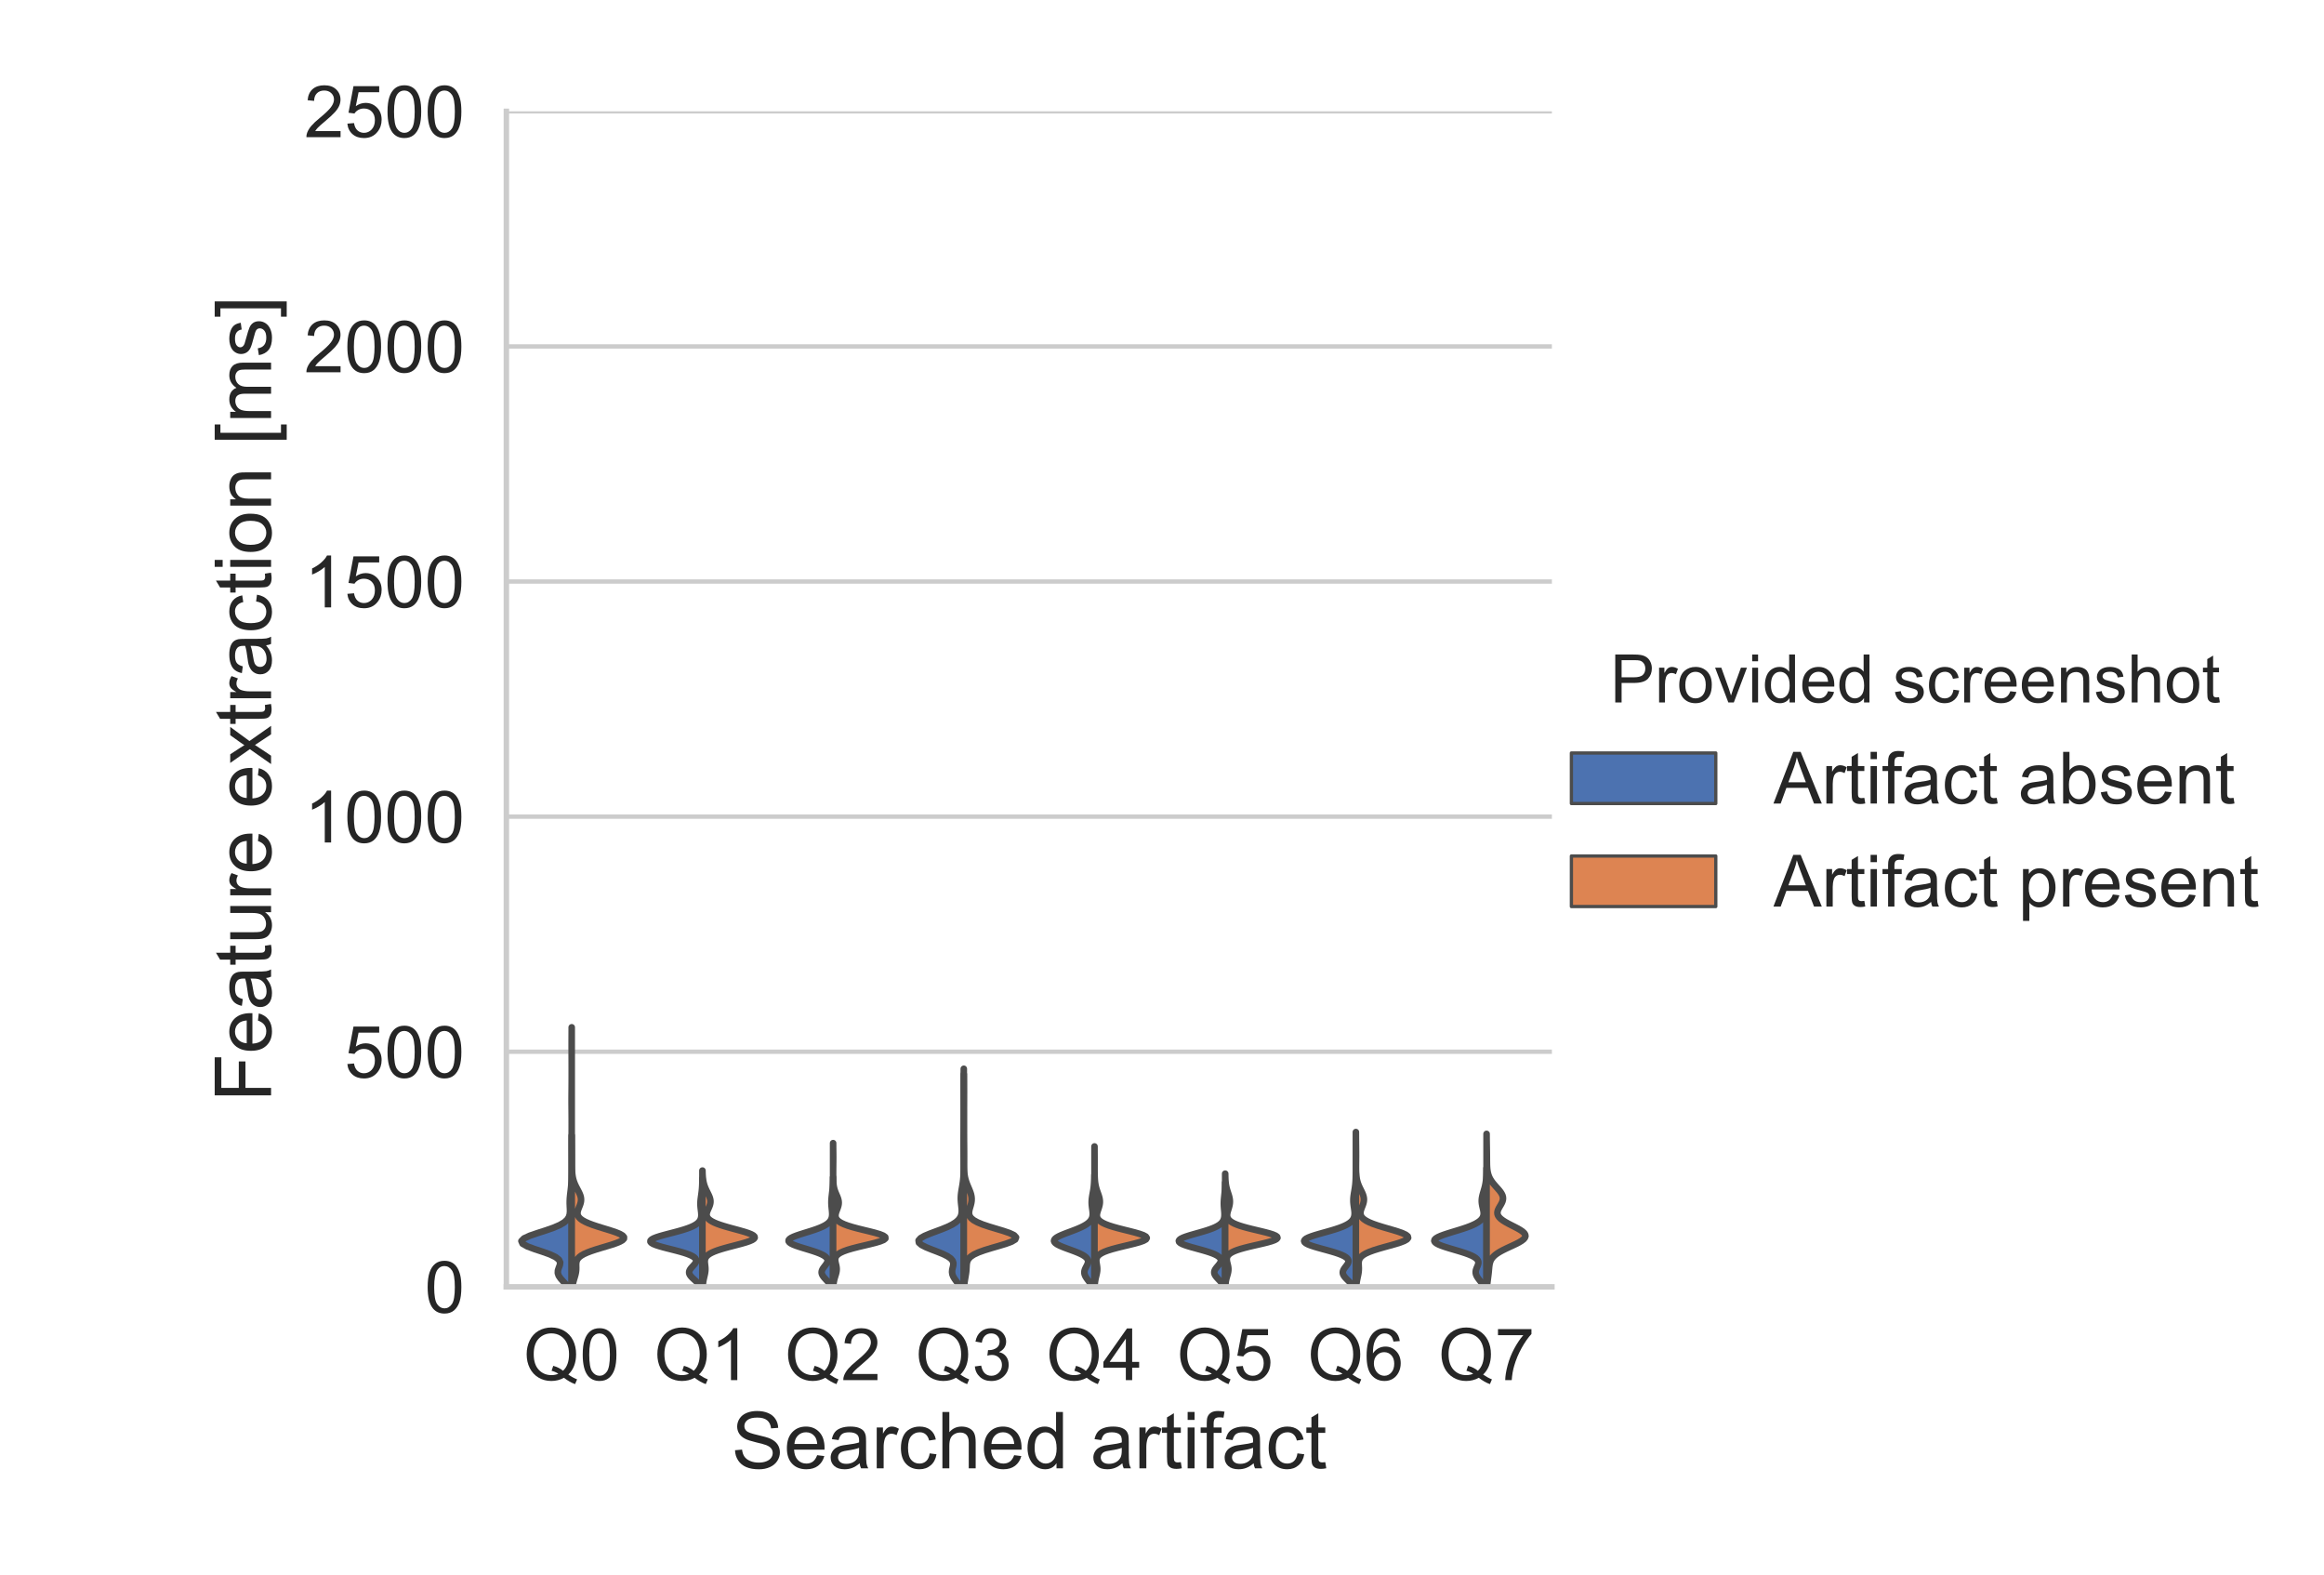 <?xml version="1.0" encoding="utf-8" standalone="no"?>
<!DOCTYPE svg PUBLIC "-//W3C//DTD SVG 1.1//EN"
  "http://www.w3.org/Graphics/SVG/1.1/DTD/svg11.dtd">
<!-- Created with matplotlib (https://matplotlib.org/) -->
<svg height="360pt" version="1.1" viewBox="0 0 531.15 360" width="531.15pt" xmlns="http://www.w3.org/2000/svg" xmlns:xlink="http://www.w3.org/1999/xlink">
 <defs>
  <style type="text/css">
*{stroke-linecap:butt;stroke-linejoin:round;}
  </style>
 </defs>
 <g id="figure_1">
  <g id="patch_1">
   <path d="M 0 360 
L 531.15 360 
L 531.15 0 
L 0 0 
z
" style="fill:#ffffff;"/>
  </g>
  <g id="axes_1">
   <g id="patch_2">
    <path d="M 115.732 294.06 
L 354.688 294.06 
L 354.688 25.44 
L 115.732 25.44 
z
" style="fill:#ffffff;"/>
   </g>
   <g id="matplotlib.axis_1">
    <g id="xtick_1">
     <g id="text_1">
      <!-- Q0 -->
      <defs>
       <path d="M 61.969 7.672 
Q 68.562 3.125 74.125 1.031 
L 71.344 -5.562 
Q 63.625 -2.781 55.953 3.219 
Q 48 -1.219 38.375 -1.219 
Q 28.656 -1.219 20.75 3.469 
Q 12.844 8.156 8.562 16.641 
Q 4.297 25.141 4.297 35.797 
Q 4.297 46.391 8.594 55.078 
Q 12.891 63.766 20.828 68.312 
Q 28.766 72.859 38.578 72.859 
Q 48.484 72.859 56.438 68.141 
Q 64.406 63.422 68.578 54.953 
Q 72.75 46.484 72.75 35.844 
Q 72.75 27 70.062 19.938 
Q 67.391 12.891 61.969 7.672 
z
M 41.109 19.781 
Q 49.312 17.484 54.641 12.938 
Q 62.984 20.562 62.984 35.844 
Q 62.984 44.531 60.031 51.016 
Q 57.078 57.516 51.391 61.109 
Q 45.703 64.703 38.625 64.703 
Q 28.031 64.703 21.047 57.453 
Q 14.062 50.203 14.062 35.797 
Q 14.062 21.828 20.969 14.359 
Q 27.875 6.891 38.625 6.891 
Q 43.703 6.891 48.188 8.797 
Q 43.75 11.672 38.812 12.891 
z
" id="ArialMT-81"/>
       <path d="M 4.156 35.297 
Q 4.156 48 6.766 55.734 
Q 9.375 63.484 14.516 67.672 
Q 19.672 71.875 27.484 71.875 
Q 33.25 71.875 37.594 69.547 
Q 41.938 67.234 44.766 62.859 
Q 47.609 58.5 49.219 52.219 
Q 50.828 45.953 50.828 35.297 
Q 50.828 22.703 48.234 14.969 
Q 45.656 7.234 40.5 3 
Q 35.359 -1.219 27.484 -1.219 
Q 17.141 -1.219 11.234 6.203 
Q 4.156 15.141 4.156 35.297 
z
M 13.188 35.297 
Q 13.188 17.672 17.312 11.828 
Q 21.438 6 27.484 6 
Q 33.547 6 37.672 11.859 
Q 41.797 17.719 41.797 35.297 
Q 41.797 52.984 37.672 58.781 
Q 33.547 64.594 27.391 64.594 
Q 21.344 64.594 17.719 59.469 
Q 13.188 52.938 13.188 35.297 
z
" id="ArialMT-48"/>
      </defs>
      <g style="fill:#262626;" transform="translate(119.662 315.37)scale(0.165 -0.165)">
       <use xlink:href="#ArialMT-81"/>
       <use x="77.783" xlink:href="#ArialMT-48"/>
      </g>
     </g>
    </g>
    <g id="xtick_2">
     <g id="text_2">
      <!-- Q1 -->
      <defs>
       <path d="M 37.25 0 
L 28.469 0 
L 28.469 56 
Q 25.297 52.984 20.141 49.953 
Q 14.984 46.922 10.891 45.406 
L 10.891 53.906 
Q 18.266 57.375 23.781 62.297 
Q 29.297 67.234 31.594 71.875 
L 37.25 71.875 
z
" id="ArialMT-49"/>
      </defs>
      <g style="fill:#262626;" transform="translate(149.531 315.37)scale(0.165 -0.165)">
       <use xlink:href="#ArialMT-81"/>
       <use x="77.783" xlink:href="#ArialMT-49"/>
      </g>
     </g>
    </g>
    <g id="xtick_3">
     <g id="text_3">
      <!-- Q2 -->
      <defs>
       <path d="M 50.344 8.453 
L 50.344 0 
L 3.031 0 
Q 2.938 3.172 4.047 6.109 
Q 5.859 10.938 9.828 15.625 
Q 13.812 20.312 21.344 26.469 
Q 33.016 36.031 37.109 41.625 
Q 41.219 47.219 41.219 52.203 
Q 41.219 57.422 37.469 61 
Q 33.734 64.594 27.734 64.594 
Q 21.391 64.594 17.578 60.781 
Q 13.766 56.984 13.719 50.25 
L 4.688 51.172 
Q 5.609 61.281 11.656 66.578 
Q 17.719 71.875 27.938 71.875 
Q 38.234 71.875 44.234 66.156 
Q 50.25 60.453 50.25 52 
Q 50.25 47.703 48.484 43.547 
Q 46.734 39.406 42.656 34.812 
Q 38.578 30.219 29.109 22.219 
Q 21.188 15.578 18.938 13.203 
Q 16.703 10.844 15.234 8.453 
z
" id="ArialMT-50"/>
      </defs>
      <g style="fill:#262626;" transform="translate(179.401 315.37)scale(0.165 -0.165)">
       <use xlink:href="#ArialMT-81"/>
       <use x="77.783" xlink:href="#ArialMT-50"/>
      </g>
     </g>
    </g>
    <g id="xtick_4">
     <g id="text_4">
      <!-- Q3 -->
      <defs>
       <path d="M 4.203 18.891 
L 12.984 20.062 
Q 14.5 12.594 18.141 9.297 
Q 21.781 6 27 6 
Q 33.203 6 37.469 10.297 
Q 41.75 14.594 41.75 20.953 
Q 41.75 27 37.797 30.922 
Q 33.844 34.859 27.734 34.859 
Q 25.25 34.859 21.531 33.891 
L 22.516 41.609 
Q 23.391 41.5 23.922 41.5 
Q 29.547 41.5 34.031 44.422 
Q 38.531 47.359 38.531 53.469 
Q 38.531 58.297 35.25 61.469 
Q 31.984 64.656 26.812 64.656 
Q 21.688 64.656 18.266 61.422 
Q 14.844 58.203 13.875 51.766 
L 5.078 53.328 
Q 6.688 62.156 12.391 67.016 
Q 18.109 71.875 26.609 71.875 
Q 32.469 71.875 37.391 69.359 
Q 42.328 66.844 44.938 62.5 
Q 47.562 58.156 47.562 53.266 
Q 47.562 48.641 45.062 44.828 
Q 42.578 41.016 37.703 38.766 
Q 44.047 37.312 47.562 32.688 
Q 51.078 28.078 51.078 21.141 
Q 51.078 11.766 44.234 5.25 
Q 37.406 -1.266 26.953 -1.266 
Q 17.531 -1.266 11.297 4.344 
Q 5.078 9.969 4.203 18.891 
z
" id="ArialMT-51"/>
      </defs>
      <g style="fill:#262626;" transform="translate(209.271 315.37)scale(0.165 -0.165)">
       <use xlink:href="#ArialMT-81"/>
       <use x="77.783" xlink:href="#ArialMT-51"/>
      </g>
     </g>
    </g>
    <g id="xtick_5">
     <g id="text_5">
      <!-- Q4 -->
      <defs>
       <path d="M 32.328 0 
L 32.328 17.141 
L 1.266 17.141 
L 1.266 25.203 
L 33.938 71.578 
L 41.109 71.578 
L 41.109 25.203 
L 50.781 25.203 
L 50.781 17.141 
L 41.109 17.141 
L 41.109 0 
z
M 32.328 25.203 
L 32.328 57.469 
L 9.906 25.203 
z
" id="ArialMT-52"/>
      </defs>
      <g style="fill:#262626;" transform="translate(239.14 315.37)scale(0.165 -0.165)">
       <use xlink:href="#ArialMT-81"/>
       <use x="77.783" xlink:href="#ArialMT-52"/>
      </g>
     </g>
    </g>
    <g id="xtick_6">
     <g id="text_6">
      <!-- Q5 -->
      <defs>
       <path d="M 4.156 18.75 
L 13.375 19.531 
Q 14.406 12.797 18.141 9.391 
Q 21.875 6 27.156 6 
Q 33.5 6 37.891 10.781 
Q 42.281 15.578 42.281 23.484 
Q 42.281 31 38.062 35.344 
Q 33.844 39.703 27 39.703 
Q 22.75 39.703 19.328 37.766 
Q 15.922 35.844 13.969 32.766 
L 5.719 33.844 
L 12.641 70.609 
L 48.25 70.609 
L 48.25 62.203 
L 19.672 62.203 
L 15.828 42.969 
Q 22.266 47.469 29.344 47.469 
Q 38.719 47.469 45.156 40.969 
Q 51.609 34.469 51.609 24.266 
Q 51.609 14.547 45.953 7.469 
Q 39.062 -1.219 27.156 -1.219 
Q 17.391 -1.219 11.203 4.25 
Q 5.031 9.719 4.156 18.75 
z
" id="ArialMT-53"/>
      </defs>
      <g style="fill:#262626;" transform="translate(269.01 315.37)scale(0.165 -0.165)">
       <use xlink:href="#ArialMT-81"/>
       <use x="77.783" xlink:href="#ArialMT-53"/>
      </g>
     </g>
    </g>
    <g id="xtick_7">
     <g id="text_7">
      <!-- Q6 -->
      <defs>
       <path d="M 49.75 54.047 
L 41.016 53.375 
Q 39.844 58.547 37.703 60.891 
Q 34.125 64.656 28.906 64.656 
Q 24.703 64.656 21.531 62.312 
Q 17.391 59.281 14.984 53.469 
Q 12.594 47.656 12.5 36.922 
Q 15.672 41.75 20.266 44.094 
Q 24.859 46.438 29.891 46.438 
Q 38.672 46.438 44.844 39.969 
Q 51.031 33.5 51.031 23.25 
Q 51.031 16.5 48.125 10.719 
Q 45.219 4.938 40.141 1.859 
Q 35.062 -1.219 28.609 -1.219 
Q 17.625 -1.219 10.688 6.859 
Q 3.766 14.938 3.766 33.5 
Q 3.766 54.25 11.422 63.672 
Q 18.109 71.875 29.438 71.875 
Q 37.891 71.875 43.281 67.141 
Q 48.688 62.406 49.75 54.047 
z
M 13.875 23.188 
Q 13.875 18.656 15.797 14.5 
Q 17.719 10.359 21.188 8.172 
Q 24.656 6 28.469 6 
Q 34.031 6 38.031 10.484 
Q 42.047 14.984 42.047 22.703 
Q 42.047 30.125 38.078 34.391 
Q 34.125 38.672 28.125 38.672 
Q 22.172 38.672 18.016 34.391 
Q 13.875 30.125 13.875 23.188 
z
" id="ArialMT-54"/>
      </defs>
      <g style="fill:#262626;" transform="translate(298.879 315.37)scale(0.165 -0.165)">
       <use xlink:href="#ArialMT-81"/>
       <use x="77.783" xlink:href="#ArialMT-54"/>
      </g>
     </g>
    </g>
    <g id="xtick_8">
     <g id="text_8">
      <!-- Q7 -->
      <defs>
       <path d="M 4.734 62.203 
L 4.734 70.656 
L 51.078 70.656 
L 51.078 63.812 
Q 44.234 56.547 37.516 44.484 
Q 30.812 32.422 27.156 19.672 
Q 24.516 10.688 23.781 0 
L 14.75 0 
Q 14.891 8.453 18.062 20.406 
Q 21.234 32.375 27.172 43.484 
Q 33.109 54.594 39.797 62.203 
z
" id="ArialMT-55"/>
      </defs>
      <g style="fill:#262626;" transform="translate(328.749 315.37)scale(0.165 -0.165)">
       <use xlink:href="#ArialMT-81"/>
       <use x="77.783" xlink:href="#ArialMT-55"/>
      </g>
     </g>
    </g>
    <g id="text_9">
     <!-- Searched artifact -->
     <defs>
      <path d="M 4.5 23 
L 13.422 23.781 
Q 14.062 18.406 16.375 14.969 
Q 18.703 11.531 23.578 9.406 
Q 28.469 7.281 34.578 7.281 
Q 39.984 7.281 44.141 8.891 
Q 48.297 10.5 50.312 13.297 
Q 52.344 16.109 52.344 19.438 
Q 52.344 22.797 50.391 25.312 
Q 48.438 27.828 43.953 29.547 
Q 41.062 30.672 31.203 33.031 
Q 21.344 35.406 17.391 37.5 
Q 12.25 40.188 9.734 44.156 
Q 7.234 48.141 7.234 53.078 
Q 7.234 58.5 10.297 63.203 
Q 13.375 67.922 19.281 70.359 
Q 25.203 72.797 32.422 72.797 
Q 40.375 72.797 46.453 70.234 
Q 52.547 67.672 55.812 62.688 
Q 59.078 57.719 59.328 51.422 
L 50.25 50.734 
Q 49.516 57.516 45.281 60.984 
Q 41.062 64.453 32.812 64.453 
Q 24.219 64.453 20.281 61.297 
Q 16.359 58.156 16.359 53.719 
Q 16.359 49.859 19.141 47.359 
Q 21.875 44.875 33.422 42.266 
Q 44.969 39.656 49.266 37.703 
Q 55.516 34.812 58.484 30.391 
Q 61.469 25.984 61.469 20.219 
Q 61.469 14.5 58.203 9.438 
Q 54.938 4.391 48.797 1.578 
Q 42.672 -1.219 35.016 -1.219 
Q 25.297 -1.219 18.719 1.609 
Q 12.156 4.438 8.422 10.125 
Q 4.688 15.828 4.5 23 
z
" id="ArialMT-83"/>
      <path d="M 42.094 16.703 
L 51.172 15.578 
Q 49.031 7.625 43.219 3.219 
Q 37.406 -1.172 28.375 -1.172 
Q 17 -1.172 10.328 5.828 
Q 3.656 12.844 3.656 25.484 
Q 3.656 38.578 10.391 45.797 
Q 17.141 53.031 27.875 53.031 
Q 38.281 53.031 44.875 45.953 
Q 51.469 38.875 51.469 26.031 
Q 51.469 25.25 51.422 23.688 
L 12.75 23.688 
Q 13.234 15.141 17.578 10.594 
Q 21.922 6.062 28.422 6.062 
Q 33.25 6.062 36.672 8.594 
Q 40.094 11.141 42.094 16.703 
z
M 13.234 30.906 
L 42.188 30.906 
Q 41.609 37.453 38.875 40.719 
Q 34.672 45.797 27.984 45.797 
Q 21.922 45.797 17.797 41.75 
Q 13.672 37.703 13.234 30.906 
z
" id="ArialMT-101"/>
      <path d="M 40.438 6.391 
Q 35.547 2.25 31.031 0.531 
Q 26.516 -1.172 21.344 -1.172 
Q 12.797 -1.172 8.203 3 
Q 3.609 7.172 3.609 13.672 
Q 3.609 17.484 5.344 20.625 
Q 7.078 23.781 9.891 25.688 
Q 12.703 27.594 16.219 28.562 
Q 18.797 29.25 24.031 29.891 
Q 34.672 31.156 39.703 32.906 
Q 39.75 34.719 39.75 35.203 
Q 39.75 40.578 37.25 42.781 
Q 33.891 45.75 27.25 45.75 
Q 21.047 45.75 18.094 43.578 
Q 15.141 41.406 13.719 35.891 
L 5.125 37.062 
Q 6.297 42.578 8.984 45.969 
Q 11.672 49.359 16.75 51.188 
Q 21.828 53.031 28.516 53.031 
Q 35.156 53.031 39.297 51.469 
Q 43.453 49.906 45.406 47.531 
Q 47.359 45.172 48.141 41.547 
Q 48.578 39.312 48.578 33.453 
L 48.578 21.734 
Q 48.578 9.469 49.141 6.219 
Q 49.703 2.984 51.375 0 
L 42.188 0 
Q 40.828 2.734 40.438 6.391 
z
M 39.703 26.031 
Q 34.906 24.078 25.344 22.703 
Q 19.922 21.922 17.672 20.938 
Q 15.438 19.969 14.203 18.094 
Q 12.984 16.219 12.984 13.922 
Q 12.984 10.406 15.641 8.062 
Q 18.312 5.719 23.438 5.719 
Q 28.516 5.719 32.469 7.938 
Q 36.422 10.156 38.281 14.016 
Q 39.703 17 39.703 22.797 
z
" id="ArialMT-97"/>
      <path d="M 6.5 0 
L 6.5 51.859 
L 14.406 51.859 
L 14.406 44 
Q 17.438 49.516 20 51.266 
Q 22.562 53.031 25.641 53.031 
Q 30.078 53.031 34.672 50.203 
L 31.641 42.047 
Q 28.422 43.953 25.203 43.953 
Q 22.312 43.953 20.016 42.219 
Q 17.719 40.484 16.75 37.406 
Q 15.281 32.719 15.281 27.156 
L 15.281 0 
z
" id="ArialMT-114"/>
      <path d="M 40.438 19 
L 49.078 17.875 
Q 47.656 8.938 41.812 3.875 
Q 35.984 -1.172 27.484 -1.172 
Q 16.844 -1.172 10.375 5.781 
Q 3.906 12.75 3.906 25.734 
Q 3.906 34.125 6.688 40.422 
Q 9.469 46.734 15.156 49.875 
Q 20.844 53.031 27.547 53.031 
Q 35.984 53.031 41.359 48.75 
Q 46.734 44.484 48.25 36.625 
L 39.703 35.297 
Q 38.484 40.531 35.375 43.156 
Q 32.281 45.797 27.875 45.797 
Q 21.234 45.797 17.078 41.031 
Q 12.938 36.281 12.938 25.984 
Q 12.938 15.531 16.938 10.797 
Q 20.953 6.062 27.391 6.062 
Q 32.562 6.062 36.031 9.234 
Q 39.5 12.406 40.438 19 
z
" id="ArialMT-99"/>
      <path d="M 6.594 0 
L 6.594 71.578 
L 15.375 71.578 
L 15.375 45.906 
Q 21.531 53.031 30.906 53.031 
Q 36.672 53.031 40.922 50.75 
Q 45.172 48.484 47 44.484 
Q 48.828 40.484 48.828 32.859 
L 48.828 0 
L 40.047 0 
L 40.047 32.859 
Q 40.047 39.453 37.188 42.453 
Q 34.328 45.453 29.109 45.453 
Q 25.203 45.453 21.75 43.422 
Q 18.312 41.406 16.844 37.938 
Q 15.375 34.469 15.375 28.375 
L 15.375 0 
z
" id="ArialMT-104"/>
      <path d="M 40.234 0 
L 40.234 6.547 
Q 35.297 -1.172 25.734 -1.172 
Q 19.531 -1.172 14.328 2.25 
Q 9.125 5.672 6.266 11.797 
Q 3.422 17.922 3.422 25.875 
Q 3.422 33.641 6 39.969 
Q 8.594 46.297 13.766 49.656 
Q 18.953 53.031 25.344 53.031 
Q 30.031 53.031 33.688 51.047 
Q 37.359 49.078 39.656 45.906 
L 39.656 71.578 
L 48.391 71.578 
L 48.391 0 
z
M 12.453 25.875 
Q 12.453 15.922 16.641 10.984 
Q 20.844 6.062 26.562 6.062 
Q 32.328 6.062 36.344 10.766 
Q 40.375 15.484 40.375 25.141 
Q 40.375 35.797 36.266 40.766 
Q 32.172 45.75 26.172 45.75 
Q 20.312 45.75 16.375 40.969 
Q 12.453 36.188 12.453 25.875 
z
" id="ArialMT-100"/>
      <path id="ArialMT-32"/>
      <path d="M 25.781 7.859 
L 27.047 0.094 
Q 23.344 -0.688 20.406 -0.688 
Q 15.625 -0.688 12.984 0.828 
Q 10.359 2.344 9.281 4.812 
Q 8.203 7.281 8.203 15.188 
L 8.203 45.016 
L 1.766 45.016 
L 1.766 51.859 
L 8.203 51.859 
L 8.203 64.703 
L 16.938 69.969 
L 16.938 51.859 
L 25.781 51.859 
L 25.781 45.016 
L 16.938 45.016 
L 16.938 14.703 
Q 16.938 10.938 17.406 9.859 
Q 17.875 8.797 18.922 8.156 
Q 19.969 7.516 21.922 7.516 
Q 23.391 7.516 25.781 7.859 
z
" id="ArialMT-116"/>
      <path d="M 6.641 61.469 
L 6.641 71.578 
L 15.438 71.578 
L 15.438 61.469 
z
M 6.641 0 
L 6.641 51.859 
L 15.438 51.859 
L 15.438 0 
z
" id="ArialMT-105"/>
      <path d="M 8.688 0 
L 8.688 45.016 
L 0.922 45.016 
L 0.922 51.859 
L 8.688 51.859 
L 8.688 57.375 
Q 8.688 62.594 9.625 65.141 
Q 10.891 68.562 14.078 70.672 
Q 17.281 72.797 23.047 72.797 
Q 26.766 72.797 31.25 71.922 
L 29.938 64.266 
Q 27.203 64.75 24.75 64.75 
Q 20.75 64.75 19.094 63.031 
Q 17.438 61.328 17.438 56.641 
L 17.438 51.859 
L 27.547 51.859 
L 27.547 45.016 
L 17.438 45.016 
L 17.438 0 
z
" id="ArialMT-102"/>
     </defs>
     <g style="fill:#262626;" transform="translate(167.179 335.534)scale(0.18 -0.18)">
      <use xlink:href="#ArialMT-83"/>
      <use x="66.699" xlink:href="#ArialMT-101"/>
      <use x="122.314" xlink:href="#ArialMT-97"/>
      <use x="177.93" xlink:href="#ArialMT-114"/>
      <use x="211.23" xlink:href="#ArialMT-99"/>
      <use x="261.23" xlink:href="#ArialMT-104"/>
      <use x="316.846" xlink:href="#ArialMT-101"/>
      <use x="372.461" xlink:href="#ArialMT-100"/>
      <use x="428.076" xlink:href="#ArialMT-32"/>
      <use x="455.859" xlink:href="#ArialMT-97"/>
      <use x="511.475" xlink:href="#ArialMT-114"/>
      <use x="544.775" xlink:href="#ArialMT-116"/>
      <use x="572.559" xlink:href="#ArialMT-105"/>
      <use x="594.775" xlink:href="#ArialMT-102"/>
      <use x="622.559" xlink:href="#ArialMT-97"/>
      <use x="678.174" xlink:href="#ArialMT-99"/>
      <use x="728.174" xlink:href="#ArialMT-116"/>
     </g>
    </g>
   </g>
   <g id="matplotlib.axis_2">
    <g id="ytick_1">
     <g id="line2d_1">
      <path clip-path="url(#p8523827db4)" d="M 115.732 294.06 
L 354.688 294.06 
" style="fill:none;stroke:#cccccc;stroke-linecap:round;"/>
     </g>
     <g id="text_10">
      <!-- 0 -->
      <g style="fill:#262626;" transform="translate(97.056 299.965)scale(0.165 -0.165)">
       <use xlink:href="#ArialMT-48"/>
      </g>
     </g>
    </g>
    <g id="ytick_2">
     <g id="line2d_2">
      <path clip-path="url(#p8523827db4)" d="M 115.732 240.336 
L 354.688 240.336 
" style="fill:none;stroke:#cccccc;stroke-linecap:round;"/>
     </g>
     <g id="text_11">
      <!-- 500 -->
      <g style="fill:#262626;" transform="translate(78.705 246.241)scale(0.165 -0.165)">
       <use xlink:href="#ArialMT-53"/>
       <use x="55.615" xlink:href="#ArialMT-48"/>
       <use x="111.23" xlink:href="#ArialMT-48"/>
      </g>
     </g>
    </g>
    <g id="ytick_3">
     <g id="line2d_3">
      <path clip-path="url(#p8523827db4)" d="M 115.732 186.612 
L 354.688 186.612 
" style="fill:none;stroke:#cccccc;stroke-linecap:round;"/>
     </g>
     <g id="text_12">
      <!-- 1000 -->
      <g style="fill:#262626;" transform="translate(69.529 192.517)scale(0.165 -0.165)">
       <use xlink:href="#ArialMT-49"/>
       <use x="55.615" xlink:href="#ArialMT-48"/>
       <use x="111.23" xlink:href="#ArialMT-48"/>
       <use x="166.846" xlink:href="#ArialMT-48"/>
      </g>
     </g>
    </g>
    <g id="ytick_4">
     <g id="line2d_4">
      <path clip-path="url(#p8523827db4)" d="M 115.732 132.888 
L 354.688 132.888 
" style="fill:none;stroke:#cccccc;stroke-linecap:round;"/>
     </g>
     <g id="text_13">
      <!-- 1500 -->
      <g style="fill:#262626;" transform="translate(69.529 138.793)scale(0.165 -0.165)">
       <use xlink:href="#ArialMT-49"/>
       <use x="55.615" xlink:href="#ArialMT-53"/>
       <use x="111.23" xlink:href="#ArialMT-48"/>
       <use x="166.846" xlink:href="#ArialMT-48"/>
      </g>
     </g>
    </g>
    <g id="ytick_5">
     <g id="line2d_5">
      <path clip-path="url(#p8523827db4)" d="M 115.732 79.164 
L 354.688 79.164 
" style="fill:none;stroke:#cccccc;stroke-linecap:round;"/>
     </g>
     <g id="text_14">
      <!-- 2000 -->
      <g style="fill:#262626;" transform="translate(69.529 85.069)scale(0.165 -0.165)">
       <use xlink:href="#ArialMT-50"/>
       <use x="55.615" xlink:href="#ArialMT-48"/>
       <use x="111.23" xlink:href="#ArialMT-48"/>
       <use x="166.846" xlink:href="#ArialMT-48"/>
      </g>
     </g>
    </g>
    <g id="ytick_6">
     <g id="line2d_6">
      <path clip-path="url(#p8523827db4)" d="M 115.732 25.44 
L 354.688 25.44 
" style="fill:none;stroke:#cccccc;stroke-linecap:round;"/>
     </g>
     <g id="text_15">
      <!-- 2500 -->
      <g style="fill:#262626;" transform="translate(69.529 31.345)scale(0.165 -0.165)">
       <use xlink:href="#ArialMT-50"/>
       <use x="55.615" xlink:href="#ArialMT-53"/>
       <use x="111.23" xlink:href="#ArialMT-48"/>
       <use x="166.846" xlink:href="#ArialMT-48"/>
      </g>
     </g>
    </g>
    <g id="text_16">
     <!-- Feature extraction [ms] -->
     <defs>
      <path d="M 8.203 0 
L 8.203 71.578 
L 56.5 71.578 
L 56.5 63.141 
L 17.672 63.141 
L 17.672 40.969 
L 51.266 40.969 
L 51.266 32.516 
L 17.672 32.516 
L 17.672 0 
z
" id="ArialMT-70"/>
      <path d="M 40.578 0 
L 40.578 7.625 
Q 34.516 -1.172 24.125 -1.172 
Q 19.531 -1.172 15.547 0.578 
Q 11.578 2.344 9.641 5 
Q 7.719 7.672 6.938 11.531 
Q 6.391 14.109 6.391 19.734 
L 6.391 51.859 
L 15.188 51.859 
L 15.188 23.094 
Q 15.188 16.219 15.719 13.812 
Q 16.547 10.359 19.234 8.375 
Q 21.922 6.391 25.875 6.391 
Q 29.828 6.391 33.297 8.422 
Q 36.766 10.453 38.203 13.938 
Q 39.656 17.438 39.656 24.078 
L 39.656 51.859 
L 48.438 51.859 
L 48.438 0 
z
" id="ArialMT-117"/>
      <path d="M 0.734 0 
L 19.672 26.953 
L 2.156 51.859 
L 13.141 51.859 
L 21.094 39.703 
Q 23.344 36.234 24.703 33.891 
Q 26.859 37.109 28.656 39.594 
L 37.406 51.859 
L 47.906 51.859 
L 29.984 27.438 
L 49.266 0 
L 38.484 0 
L 27.828 16.109 
L 25 20.453 
L 11.375 0 
z
" id="ArialMT-120"/>
      <path d="M 3.328 25.922 
Q 3.328 40.328 11.328 47.266 
Q 18.016 53.031 27.641 53.031 
Q 38.328 53.031 45.109 46.016 
Q 51.906 39.016 51.906 26.656 
Q 51.906 16.656 48.906 10.906 
Q 45.906 5.172 40.156 2 
Q 34.422 -1.172 27.641 -1.172 
Q 16.75 -1.172 10.031 5.812 
Q 3.328 12.797 3.328 25.922 
z
M 12.359 25.922 
Q 12.359 15.969 16.703 11.016 
Q 21.047 6.062 27.641 6.062 
Q 34.188 6.062 38.531 11.031 
Q 42.875 16.016 42.875 26.219 
Q 42.875 35.844 38.5 40.797 
Q 34.125 45.75 27.641 45.75 
Q 21.047 45.75 16.703 40.812 
Q 12.359 35.891 12.359 25.922 
z
" id="ArialMT-111"/>
      <path d="M 6.594 0 
L 6.594 51.859 
L 14.5 51.859 
L 14.5 44.484 
Q 20.219 53.031 31 53.031 
Q 35.688 53.031 39.625 51.344 
Q 43.562 49.656 45.516 46.922 
Q 47.469 44.188 48.25 40.438 
Q 48.734 37.984 48.734 31.891 
L 48.734 0 
L 39.938 0 
L 39.938 31.547 
Q 39.938 36.922 38.906 39.578 
Q 37.891 42.234 35.281 43.812 
Q 32.672 45.406 29.156 45.406 
Q 23.531 45.406 19.453 41.844 
Q 15.375 38.281 15.375 28.328 
L 15.375 0 
z
" id="ArialMT-110"/>
      <path d="M 6.781 -19.875 
L 6.781 71.578 
L 26.172 71.578 
L 26.172 64.312 
L 15.578 64.312 
L 15.578 -12.594 
L 26.172 -12.594 
L 26.172 -19.875 
z
" id="ArialMT-91"/>
      <path d="M 6.594 0 
L 6.594 51.859 
L 14.453 51.859 
L 14.453 44.578 
Q 16.891 48.391 20.938 50.703 
Q 25 53.031 30.172 53.031 
Q 35.938 53.031 39.625 50.641 
Q 43.312 48.25 44.828 43.953 
Q 50.984 53.031 60.844 53.031 
Q 68.562 53.031 72.703 48.75 
Q 76.859 44.484 76.859 35.594 
L 76.859 0 
L 68.109 0 
L 68.109 32.672 
Q 68.109 37.938 67.25 40.25 
Q 66.406 42.578 64.156 43.984 
Q 61.922 45.406 58.891 45.406 
Q 53.422 45.406 49.797 41.766 
Q 46.188 38.141 46.188 30.125 
L 46.188 0 
L 37.406 0 
L 37.406 33.688 
Q 37.406 39.547 35.25 42.469 
Q 33.109 45.406 28.219 45.406 
Q 24.516 45.406 21.359 43.453 
Q 18.219 41.5 16.797 37.734 
Q 15.375 33.984 15.375 26.906 
L 15.375 0 
z
" id="ArialMT-109"/>
      <path d="M 3.078 15.484 
L 11.766 16.844 
Q 12.5 11.625 15.844 8.844 
Q 19.188 6.062 25.203 6.062 
Q 31.25 6.062 34.172 8.516 
Q 37.109 10.984 37.109 14.312 
Q 37.109 17.281 34.516 19 
Q 32.719 20.172 25.531 21.969 
Q 15.875 24.422 12.141 26.203 
Q 8.406 27.984 6.469 31.125 
Q 4.547 34.281 4.547 38.094 
Q 4.547 41.547 6.125 44.5 
Q 7.719 47.469 10.453 49.422 
Q 12.5 50.922 16.031 51.969 
Q 19.578 53.031 23.641 53.031 
Q 29.734 53.031 34.344 51.266 
Q 38.969 49.516 41.156 46.5 
Q 43.359 43.5 44.188 38.484 
L 35.594 37.312 
Q 35.016 41.312 32.203 43.547 
Q 29.391 45.797 24.266 45.797 
Q 18.219 45.797 15.625 43.797 
Q 13.031 41.797 13.031 39.109 
Q 13.031 37.406 14.109 36.031 
Q 15.188 34.625 17.484 33.688 
Q 18.797 33.203 25.25 31.453 
Q 34.578 28.953 38.25 27.359 
Q 41.938 25.781 44.031 22.75 
Q 46.141 19.734 46.141 15.234 
Q 46.141 10.844 43.578 6.953 
Q 41.016 3.078 36.172 0.953 
Q 31.344 -1.172 25.25 -1.172 
Q 15.141 -1.172 9.844 3.031 
Q 4.547 7.234 3.078 15.484 
z
" id="ArialMT-115"/>
      <path d="M 21.297 -19.875 
L 1.906 -19.875 
L 1.906 -12.594 
L 12.5 -12.594 
L 12.5 64.312 
L 1.906 64.312 
L 1.906 71.578 
L 21.297 71.578 
z
" id="ArialMT-93"/>
     </defs>
     <g style="fill:#262626;" transform="translate(61.952 251.778)rotate(-90)scale(0.18 -0.18)">
      <use xlink:href="#ArialMT-70"/>
      <use x="61.084" xlink:href="#ArialMT-101"/>
      <use x="116.699" xlink:href="#ArialMT-97"/>
      <use x="172.314" xlink:href="#ArialMT-116"/>
      <use x="200.098" xlink:href="#ArialMT-117"/>
      <use x="255.713" xlink:href="#ArialMT-114"/>
      <use x="289.014" xlink:href="#ArialMT-101"/>
      <use x="344.629" xlink:href="#ArialMT-32"/>
      <use x="372.412" xlink:href="#ArialMT-101"/>
      <use x="428.027" xlink:href="#ArialMT-120"/>
      <use x="478.027" xlink:href="#ArialMT-116"/>
      <use x="505.811" xlink:href="#ArialMT-114"/>
      <use x="539.111" xlink:href="#ArialMT-97"/>
      <use x="594.727" xlink:href="#ArialMT-99"/>
      <use x="644.727" xlink:href="#ArialMT-116"/>
      <use x="672.51" xlink:href="#ArialMT-105"/>
      <use x="694.727" xlink:href="#ArialMT-111"/>
      <use x="750.342" xlink:href="#ArialMT-110"/>
      <use x="805.957" xlink:href="#ArialMT-32"/>
      <use x="833.74" xlink:href="#ArialMT-91"/>
      <use x="861.523" xlink:href="#ArialMT-109"/>
      <use x="944.824" xlink:href="#ArialMT-115"/>
      <use x="994.824" xlink:href="#ArialMT-93"/>
     </g>
    </g>
   </g>
   <g id="PolyCollection_1">
    <defs>
     <path d="M 130.666 -64.806 
L 130.347 -64.806 
L 130.088 -65.416 
L 129.71 -66.027 
L 129.218 -66.637 
L 128.659 -67.248 
L 128.117 -67.859 
L 127.698 -68.469 
L 127.488 -69.08 
L 127.513 -69.69 
L 127.715 -70.301 
L 127.951 -70.911 
L 128.03 -71.522 
L 127.756 -72.132 
L 126.991 -72.743 
L 125.705 -73.354 
L 124.01 -73.964 
L 122.164 -74.575 
L 120.521 -75.185 
L 119.439 -75.796 
L 119.168 -76.406 
L 119.769 -77.017 
L 121.103 -77.627 
L 122.885 -78.238 
L 124.785 -78.848 
L 126.526 -79.459 
L 127.94 -80.07 
L 128.969 -80.68 
L 129.641 -81.291 
L 130.028 -81.901 
L 130.214 -82.512 
L 130.273 -83.122 
L 130.265 -83.733 
L 130.235 -84.343 
L 130.211 -84.954 
L 130.212 -85.565 
L 130.242 -86.175 
L 130.297 -86.786 
L 130.368 -87.396 
L 130.442 -88.007 
L 130.51 -88.617 
L 130.565 -89.228 
L 130.605 -89.838 
L 130.632 -90.449 
L 130.649 -91.059 
L 130.658 -91.67 
L 130.663 -92.281 
L 130.665 -92.891 
L 130.665 -93.502 
L 130.665 -94.112 
L 130.664 -94.723 
L 130.663 -95.333 
L 130.66 -95.944 
L 130.658 -96.554 
L 130.655 -97.165 
L 130.652 -97.775 
L 130.651 -98.386 
L 130.651 -98.997 
L 130.652 -99.607 
L 130.654 -100.218 
L 130.657 -100.828 
L 130.66 -101.439 
L 130.662 -102.049 
L 130.663 -102.66 
L 130.664 -103.27 
L 130.663 -103.881 
L 130.662 -104.492 
L 130.659 -105.102 
L 130.654 -105.713 
L 130.649 -106.323 
L 130.643 -106.934 
L 130.638 -107.544 
L 130.635 -108.155 
L 130.635 -108.765 
L 130.637 -109.376 
L 130.641 -109.986 
L 130.647 -110.597 
L 130.653 -111.208 
L 130.657 -111.818 
L 130.661 -112.429 
L 130.664 -113.039 
L 130.665 -113.65 
L 130.666 -114.26 
L 130.666 -114.871 
L 130.666 -115.481 
L 130.666 -116.092 
L 130.665 -116.702 
L 130.664 -117.313 
L 130.662 -117.924 
L 130.659 -118.534 
L 130.657 -119.145 
L 130.654 -119.755 
L 130.652 -120.366 
L 130.651 -120.976 
L 130.651 -121.587 
L 130.652 -122.197 
L 130.655 -122.808 
L 130.658 -123.419 
L 130.66 -124.029 
L 130.663 -124.64 
L 130.664 -125.25 
L 130.666 -125.25 
L 130.666 -125.25 
L 130.666 -124.64 
L 130.666 -124.029 
L 130.666 -123.419 
L 130.666 -122.808 
L 130.666 -122.197 
L 130.666 -121.587 
L 130.666 -120.976 
L 130.666 -120.366 
L 130.666 -119.755 
L 130.666 -119.145 
L 130.666 -118.534 
L 130.666 -117.924 
L 130.666 -117.313 
L 130.666 -116.702 
L 130.666 -116.092 
L 130.666 -115.481 
L 130.666 -114.871 
L 130.666 -114.26 
L 130.666 -113.65 
L 130.666 -113.039 
L 130.666 -112.429 
L 130.666 -111.818 
L 130.666 -111.208 
L 130.666 -110.597 
L 130.666 -109.986 
L 130.666 -109.376 
L 130.666 -108.765 
L 130.666 -108.155 
L 130.666 -107.544 
L 130.666 -106.934 
L 130.666 -106.323 
L 130.666 -105.713 
L 130.666 -105.102 
L 130.666 -104.492 
L 130.666 -103.881 
L 130.666 -103.27 
L 130.666 -102.66 
L 130.666 -102.049 
L 130.666 -101.439 
L 130.666 -100.828 
L 130.666 -100.218 
L 130.666 -99.607 
L 130.666 -98.997 
L 130.666 -98.386 
L 130.666 -97.775 
L 130.666 -97.165 
L 130.666 -96.554 
L 130.666 -95.944 
L 130.666 -95.333 
L 130.666 -94.723 
L 130.666 -94.112 
L 130.666 -93.502 
L 130.666 -92.891 
L 130.666 -92.281 
L 130.666 -91.67 
L 130.666 -91.059 
L 130.666 -90.449 
L 130.666 -89.838 
L 130.666 -89.228 
L 130.666 -88.617 
L 130.666 -88.007 
L 130.666 -87.396 
L 130.666 -86.786 
L 130.666 -86.175 
L 130.666 -85.565 
L 130.666 -84.954 
L 130.666 -84.343 
L 130.666 -83.733 
L 130.666 -83.122 
L 130.666 -82.512 
L 130.666 -81.901 
L 130.666 -81.291 
L 130.666 -80.68 
L 130.666 -80.07 
L 130.666 -79.459 
L 130.666 -78.848 
L 130.666 -78.238 
L 130.666 -77.627 
L 130.666 -77.017 
L 130.666 -76.406 
L 130.666 -75.796 
L 130.666 -75.185 
L 130.666 -74.575 
L 130.666 -73.964 
L 130.666 -73.354 
L 130.666 -72.743 
L 130.666 -72.132 
L 130.666 -71.522 
L 130.666 -70.911 
L 130.666 -70.301 
L 130.666 -69.69 
L 130.666 -69.08 
L 130.666 -68.469 
L 130.666 -67.859 
L 130.666 -67.248 
L 130.666 -66.637 
L 130.666 -66.027 
L 130.666 -65.416 
L 130.666 -64.806 
z
" id="m8994d30224" style="stroke:#4c4c4c;stroke-width:1.5;"/>
    </defs>
    <g clip-path="url(#p8523827db4)">
     <use style="fill:#4c72b0;stroke:#4c4c4c;stroke-width:1.5;" x="0" xlink:href="#m8994d30224" y="360"/>
    </g>
   </g>
   <g id="PolyCollection_2">
    <defs>
     <path d="M 130.773 -65.689 
L 130.666 -65.689 
L 130.666 -66.041 
L 130.666 -66.393 
L 130.666 -66.744 
L 130.666 -67.096 
L 130.666 -67.448 
L 130.666 -67.8 
L 130.666 -68.151 
L 130.666 -68.503 
L 130.666 -68.855 
L 130.666 -69.207 
L 130.666 -69.558 
L 130.666 -69.91 
L 130.666 -70.262 
L 130.666 -70.614 
L 130.666 -70.965 
L 130.666 -71.317 
L 130.666 -71.669 
L 130.666 -72.021 
L 130.666 -72.372 
L 130.666 -72.724 
L 130.666 -73.076 
L 130.666 -73.428 
L 130.666 -73.779 
L 130.666 -74.131 
L 130.666 -74.483 
L 130.666 -74.835 
L 130.666 -75.186 
L 130.666 -75.538 
L 130.666 -75.89 
L 130.666 -76.242 
L 130.666 -76.593 
L 130.666 -76.945 
L 130.666 -77.297 
L 130.666 -77.649 
L 130.666 -78 
L 130.666 -78.352 
L 130.666 -78.704 
L 130.666 -79.056 
L 130.666 -79.407 
L 130.666 -79.759 
L 130.666 -80.111 
L 130.666 -80.463 
L 130.666 -80.814 
L 130.666 -81.166 
L 130.666 -81.518 
L 130.666 -81.87 
L 130.666 -82.221 
L 130.666 -82.573 
L 130.666 -82.925 
L 130.666 -83.277 
L 130.666 -83.629 
L 130.666 -83.98 
L 130.666 -84.332 
L 130.666 -84.684 
L 130.666 -85.036 
L 130.666 -85.387 
L 130.666 -85.739 
L 130.666 -86.091 
L 130.666 -86.443 
L 130.666 -86.794 
L 130.666 -87.146 
L 130.666 -87.498 
L 130.666 -87.85 
L 130.666 -88.201 
L 130.666 -88.553 
L 130.666 -88.905 
L 130.666 -89.257 
L 130.666 -89.608 
L 130.666 -89.96 
L 130.666 -90.312 
L 130.666 -90.664 
L 130.666 -91.015 
L 130.666 -91.367 
L 130.666 -91.719 
L 130.666 -92.071 
L 130.666 -92.422 
L 130.666 -92.774 
L 130.666 -93.126 
L 130.666 -93.478 
L 130.666 -93.829 
L 130.666 -94.181 
L 130.666 -94.533 
L 130.666 -94.885 
L 130.666 -95.236 
L 130.666 -95.588 
L 130.666 -95.94 
L 130.666 -96.292 
L 130.666 -96.643 
L 130.666 -96.995 
L 130.666 -97.347 
L 130.666 -97.699 
L 130.666 -98.05 
L 130.666 -98.402 
L 130.666 -98.754 
L 130.666 -99.106 
L 130.666 -99.457 
L 130.666 -99.809 
L 130.666 -100.161 
L 130.666 -100.513 
L 130.669 -100.513 
L 130.669 -100.513 
L 130.67 -100.161 
L 130.671 -99.809 
L 130.673 -99.457 
L 130.675 -99.106 
L 130.678 -98.754 
L 130.68 -98.402 
L 130.683 -98.05 
L 130.686 -97.699 
L 130.689 -97.347 
L 130.692 -96.995 
L 130.694 -96.643 
L 130.696 -96.292 
L 130.697 -95.94 
L 130.697 -95.588 
L 130.697 -95.236 
L 130.697 -94.885 
L 130.697 -94.533 
L 130.697 -94.181 
L 130.698 -93.829 
L 130.702 -93.478 
L 130.708 -93.126 
L 130.719 -92.774 
L 130.735 -92.422 
L 130.759 -92.071 
L 130.793 -91.719 
L 130.838 -91.367 
L 130.896 -91.015 
L 130.971 -90.664 
L 131.064 -90.312 
L 131.176 -89.96 
L 131.307 -89.608 
L 131.457 -89.257 
L 131.624 -88.905 
L 131.804 -88.553 
L 131.991 -88.201 
L 132.177 -87.85 
L 132.354 -87.498 
L 132.513 -87.146 
L 132.644 -86.794 
L 132.739 -86.443 
L 132.792 -86.091 
L 132.8 -85.739 
L 132.763 -85.387 
L 132.684 -85.036 
L 132.572 -84.684 
L 132.436 -84.332 
L 132.293 -83.98 
L 132.157 -83.629 
L 132.048 -83.277 
L 131.986 -82.925 
L 131.992 -82.573 
L 132.086 -82.221 
L 132.29 -81.87 
L 132.622 -81.518 
L 133.097 -81.166 
L 133.726 -80.814 
L 134.508 -80.463 
L 135.434 -80.111 
L 136.48 -79.759 
L 137.607 -79.407 
L 138.762 -79.056 
L 139.881 -78.704 
L 140.893 -78.352 
L 141.725 -78 
L 142.315 -77.649 
L 142.614 -77.297 
L 142.597 -76.945 
L 142.261 -76.593 
L 141.633 -76.242 
L 140.759 -75.89 
L 139.706 -75.538 
L 138.548 -75.186 
L 137.358 -74.835 
L 136.206 -74.483 
L 135.146 -74.131 
L 134.219 -73.779 
L 133.447 -73.428 
L 132.835 -73.076 
L 132.379 -72.724 
L 132.061 -72.372 
L 131.859 -72.021 
L 131.747 -71.669 
L 131.698 -71.317 
L 131.687 -70.965 
L 131.693 -70.614 
L 131.698 -70.262 
L 131.691 -69.91 
L 131.663 -69.558 
L 131.611 -69.207 
L 131.538 -68.855 
L 131.447 -68.503 
L 131.345 -68.151 
L 131.238 -67.8 
L 131.133 -67.448 
L 131.036 -67.096 
L 130.95 -66.744 
L 130.877 -66.393 
L 130.818 -66.041 
L 130.773 -65.689 
z
" id="m9c71c1166a" style="stroke:#4c4c4c;stroke-width:1.5;"/>
    </defs>
    <g clip-path="url(#p8523827db4)">
     <use style="fill:#dd8452;stroke:#4c4c4c;stroke-width:1.5;" x="0" xlink:href="#m9c71c1166a" y="360"/>
    </g>
   </g>
   <g id="PolyCollection_3">
    <defs>
     <path d="M 160.536 -65.613 
L 160.249 -65.613 
L 160.141 -65.866 
L 160.006 -66.119 
L 159.84 -66.372 
L 159.644 -66.625 
L 159.418 -66.879 
L 159.167 -67.132 
L 158.897 -67.385 
L 158.619 -67.638 
L 158.344 -67.891 
L 158.087 -68.145 
L 157.862 -68.398 
L 157.682 -68.651 
L 157.559 -68.904 
L 157.5 -69.158 
L 157.509 -69.411 
L 157.584 -69.664 
L 157.718 -69.917 
L 157.901 -70.17 
L 158.118 -70.424 
L 158.352 -70.677 
L 158.584 -70.93 
L 158.794 -71.183 
L 158.965 -71.436 
L 159.078 -71.69 
L 159.116 -71.943 
L 159.065 -72.196 
L 158.911 -72.449 
L 158.643 -72.703 
L 158.255 -72.956 
L 157.74 -73.209 
L 157.101 -73.462 
L 156.345 -73.715 
L 155.486 -73.969 
L 154.546 -74.222 
L 153.556 -74.475 
L 152.553 -74.728 
L 151.58 -74.981 
L 150.682 -75.235 
L 149.903 -75.488 
L 149.285 -75.741 
L 148.861 -75.994 
L 148.653 -76.247 
L 148.671 -76.501 
L 148.914 -76.754 
L 149.365 -77.007 
L 149.998 -77.26 
L 150.778 -77.514 
L 151.665 -77.767 
L 152.616 -78.02 
L 153.591 -78.273 
L 154.552 -78.526 
L 155.47 -78.78 
L 156.32 -79.033 
L 157.086 -79.286 
L 157.759 -79.539 
L 158.335 -79.792 
L 158.818 -80.046 
L 159.213 -80.299 
L 159.528 -80.552 
L 159.773 -80.805 
L 159.959 -81.058 
L 160.094 -81.312 
L 160.187 -81.565 
L 160.247 -81.818 
L 160.28 -82.071 
L 160.291 -82.325 
L 160.287 -82.578 
L 160.271 -82.831 
L 160.246 -83.084 
L 160.217 -83.337 
L 160.185 -83.591 
L 160.155 -83.844 
L 160.128 -84.097 
L 160.107 -84.35 
L 160.092 -84.603 
L 160.085 -84.857 
L 160.087 -85.11 
L 160.097 -85.363 
L 160.114 -85.616 
L 160.138 -85.869 
L 160.168 -86.123 
L 160.201 -86.376 
L 160.236 -86.629 
L 160.272 -86.882 
L 160.307 -87.136 
L 160.341 -87.389 
L 160.372 -87.642 
L 160.4 -87.895 
L 160.425 -88.148 
L 160.447 -88.402 
L 160.465 -88.655 
L 160.48 -88.908 
L 160.493 -89.161 
L 160.503 -89.414 
L 160.511 -89.668 
L 160.518 -89.921 
L 160.523 -90.174 
L 160.527 -90.427 
L 160.529 -90.681 
L 160.536 -90.681 
L 160.536 -90.681 
L 160.536 -90.427 
L 160.536 -90.174 
L 160.536 -89.921 
L 160.536 -89.668 
L 160.536 -89.414 
L 160.536 -89.161 
L 160.536 -88.908 
L 160.536 -88.655 
L 160.536 -88.402 
L 160.536 -88.148 
L 160.536 -87.895 
L 160.536 -87.642 
L 160.536 -87.389 
L 160.536 -87.136 
L 160.536 -86.882 
L 160.536 -86.629 
L 160.536 -86.376 
L 160.536 -86.123 
L 160.536 -85.869 
L 160.536 -85.616 
L 160.536 -85.363 
L 160.536 -85.11 
L 160.536 -84.857 
L 160.536 -84.603 
L 160.536 -84.35 
L 160.536 -84.097 
L 160.536 -83.844 
L 160.536 -83.591 
L 160.536 -83.337 
L 160.536 -83.084 
L 160.536 -82.831 
L 160.536 -82.578 
L 160.536 -82.325 
L 160.536 -82.071 
L 160.536 -81.818 
L 160.536 -81.565 
L 160.536 -81.312 
L 160.536 -81.058 
L 160.536 -80.805 
L 160.536 -80.552 
L 160.536 -80.299 
L 160.536 -80.046 
L 160.536 -79.792 
L 160.536 -79.539 
L 160.536 -79.286 
L 160.536 -79.033 
L 160.536 -78.78 
L 160.536 -78.526 
L 160.536 -78.273 
L 160.536 -78.02 
L 160.536 -77.767 
L 160.536 -77.514 
L 160.536 -77.26 
L 160.536 -77.007 
L 160.536 -76.754 
L 160.536 -76.501 
L 160.536 -76.247 
L 160.536 -75.994 
L 160.536 -75.741 
L 160.536 -75.488 
L 160.536 -75.235 
L 160.536 -74.981 
L 160.536 -74.728 
L 160.536 -74.475 
L 160.536 -74.222 
L 160.536 -73.969 
L 160.536 -73.715 
L 160.536 -73.462 
L 160.536 -73.209 
L 160.536 -72.956 
L 160.536 -72.703 
L 160.536 -72.449 
L 160.536 -72.196 
L 160.536 -71.943 
L 160.536 -71.69 
L 160.536 -71.436 
L 160.536 -71.183 
L 160.536 -70.93 
L 160.536 -70.677 
L 160.536 -70.424 
L 160.536 -70.17 
L 160.536 -69.917 
L 160.536 -69.664 
L 160.536 -69.411 
L 160.536 -69.158 
L 160.536 -68.904 
L 160.536 -68.651 
L 160.536 -68.398 
L 160.536 -68.145 
L 160.536 -67.891 
L 160.536 -67.638 
L 160.536 -67.385 
L 160.536 -67.132 
L 160.536 -66.879 
L 160.536 -66.625 
L 160.536 -66.372 
L 160.536 -66.119 
L 160.536 -65.866 
L 160.536 -65.613 
z
" id="ma16b670ce7" style="stroke:#4c4c4c;stroke-width:1.5;"/>
    </defs>
    <g clip-path="url(#p8523827db4)">
     <use style="fill:#4c72b0;stroke:#4c4c4c;stroke-width:1.5;" x="0" xlink:href="#ma16b670ce7" y="360"/>
    </g>
   </g>
   <g id="PolyCollection_4">
    <defs>
     <path d="M 160.612 -66.334 
L 160.536 -66.334 
L 160.536 -66.598 
L 160.536 -66.862 
L 160.536 -67.127 
L 160.536 -67.391 
L 160.536 -67.656 
L 160.536 -67.92 
L 160.536 -68.184 
L 160.536 -68.449 
L 160.536 -68.713 
L 160.536 -68.978 
L 160.536 -69.242 
L 160.536 -69.506 
L 160.536 -69.771 
L 160.536 -70.035 
L 160.536 -70.3 
L 160.536 -70.564 
L 160.536 -70.828 
L 160.536 -71.093 
L 160.536 -71.357 
L 160.536 -71.622 
L 160.536 -71.886 
L 160.536 -72.15 
L 160.536 -72.415 
L 160.536 -72.679 
L 160.536 -72.944 
L 160.536 -73.208 
L 160.536 -73.472 
L 160.536 -73.737 
L 160.536 -74.001 
L 160.536 -74.266 
L 160.536 -74.53 
L 160.536 -74.794 
L 160.536 -75.059 
L 160.536 -75.323 
L 160.536 -75.588 
L 160.536 -75.852 
L 160.536 -76.116 
L 160.536 -76.381 
L 160.536 -76.645 
L 160.536 -76.91 
L 160.536 -77.174 
L 160.536 -77.438 
L 160.536 -77.703 
L 160.536 -77.967 
L 160.536 -78.232 
L 160.536 -78.496 
L 160.536 -78.76 
L 160.536 -79.025 
L 160.536 -79.289 
L 160.536 -79.554 
L 160.536 -79.818 
L 160.536 -80.082 
L 160.536 -80.347 
L 160.536 -80.611 
L 160.536 -80.876 
L 160.536 -81.14 
L 160.536 -81.404 
L 160.536 -81.669 
L 160.536 -81.933 
L 160.536 -82.198 
L 160.536 -82.462 
L 160.536 -82.726 
L 160.536 -82.991 
L 160.536 -83.255 
L 160.536 -83.52 
L 160.536 -83.784 
L 160.536 -84.048 
L 160.536 -84.313 
L 160.536 -84.577 
L 160.536 -84.842 
L 160.536 -85.106 
L 160.536 -85.37 
L 160.536 -85.635 
L 160.536 -85.899 
L 160.536 -86.164 
L 160.536 -86.428 
L 160.536 -86.692 
L 160.536 -86.957 
L 160.536 -87.221 
L 160.536 -87.486 
L 160.536 -87.75 
L 160.536 -88.014 
L 160.536 -88.279 
L 160.536 -88.543 
L 160.536 -88.808 
L 160.536 -89.072 
L 160.536 -89.336 
L 160.536 -89.601 
L 160.536 -89.865 
L 160.536 -90.13 
L 160.536 -90.394 
L 160.536 -90.658 
L 160.536 -90.923 
L 160.536 -91.187 
L 160.536 -91.452 
L 160.536 -91.716 
L 160.536 -91.98 
L 160.536 -92.245 
L 160.536 -92.509 
L 160.547 -92.509 
L 160.547 -92.509 
L 160.552 -92.245 
L 160.56 -91.98 
L 160.57 -91.716 
L 160.583 -91.452 
L 160.601 -91.187 
L 160.623 -90.923 
L 160.652 -90.658 
L 160.687 -90.394 
L 160.731 -90.13 
L 160.784 -89.865 
L 160.846 -89.601 
L 160.919 -89.336 
L 161.002 -89.072 
L 161.097 -88.808 
L 161.202 -88.543 
L 161.317 -88.279 
L 161.44 -88.014 
L 161.569 -87.75 
L 161.702 -87.486 
L 161.834 -87.221 
L 161.961 -86.957 
L 162.079 -86.692 
L 162.183 -86.428 
L 162.268 -86.164 
L 162.33 -85.899 
L 162.366 -85.635 
L 162.373 -85.37 
L 162.352 -85.106 
L 162.302 -84.842 
L 162.226 -84.577 
L 162.13 -84.313 
L 162.019 -84.048 
L 161.9 -83.784 
L 161.782 -83.52 
L 161.672 -83.255 
L 161.581 -82.991 
L 161.519 -82.726 
L 161.495 -82.462 
L 161.52 -82.198 
L 161.604 -81.933 
L 161.759 -81.669 
L 161.994 -81.404 
L 162.32 -81.14 
L 162.745 -80.876 
L 163.273 -80.611 
L 163.908 -80.347 
L 164.645 -80.082 
L 165.475 -79.818 
L 166.383 -79.554 
L 167.343 -79.289 
L 168.324 -79.025 
L 169.29 -78.76 
L 170.198 -78.496 
L 171.005 -78.232 
L 171.67 -77.967 
L 172.155 -77.703 
L 172.432 -77.438 
L 172.484 -77.174 
L 172.305 -76.91 
L 171.904 -76.645 
L 171.302 -76.381 
L 170.532 -76.116 
L 169.633 -75.852 
L 168.651 -75.588 
L 167.631 -75.323 
L 166.615 -75.059 
L 165.642 -74.794 
L 164.742 -74.53 
L 163.935 -74.266 
L 163.235 -74.001 
L 162.648 -73.737 
L 162.171 -73.472 
L 161.797 -73.208 
L 161.518 -72.944 
L 161.319 -72.679 
L 161.189 -72.415 
L 161.114 -72.15 
L 161.081 -71.886 
L 161.079 -71.622 
L 161.097 -71.357 
L 161.126 -71.093 
L 161.159 -70.828 
L 161.188 -70.564 
L 161.208 -70.3 
L 161.217 -70.035 
L 161.212 -69.771 
L 161.193 -69.506 
L 161.159 -69.242 
L 161.114 -68.978 
L 161.06 -68.713 
L 161 -68.449 
L 160.938 -68.184 
L 160.876 -67.92 
L 160.816 -67.656 
L 160.762 -67.391 
L 160.714 -67.127 
L 160.673 -66.862 
L 160.639 -66.598 
L 160.612 -66.334 
z
" id="m0168ad4301" style="stroke:#4c4c4c;stroke-width:1.5;"/>
    </defs>
    <g clip-path="url(#p8523827db4)">
     <use style="fill:#dd8452;stroke:#4c4c4c;stroke-width:1.5;" x="0" xlink:href="#m0168ad4301" y="360"/>
    </g>
   </g>
   <g id="PolyCollection_5">
    <defs>
     <path d="M 190.406 -65.632 
L 190.129 -65.632 
L 190.029 -65.887 
L 189.906 -66.143 
L 189.757 -66.399 
L 189.581 -66.655 
L 189.382 -66.911 
L 189.163 -67.166 
L 188.93 -67.422 
L 188.692 -67.678 
L 188.461 -67.934 
L 188.247 -68.189 
L 188.063 -68.445 
L 187.919 -68.701 
L 187.824 -68.957 
L 187.784 -69.213 
L 187.802 -69.468 
L 187.874 -69.724 
L 187.996 -69.98 
L 188.156 -70.236 
L 188.343 -70.491 
L 188.541 -70.747 
L 188.736 -71.003 
L 188.909 -71.259 
L 189.047 -71.515 
L 189.132 -71.77 
L 189.153 -72.026 
L 189.095 -72.282 
L 188.948 -72.538 
L 188.704 -72.793 
L 188.357 -73.049 
L 187.903 -73.305 
L 187.346 -73.561 
L 186.691 -73.817 
L 185.953 -74.072 
L 185.152 -74.328 
L 184.313 -74.584 
L 183.467 -74.84 
L 182.651 -75.095 
L 181.901 -75.351 
L 181.255 -75.607 
L 180.744 -75.863 
L 180.396 -76.119 
L 180.229 -76.374 
L 180.25 -76.63 
L 180.458 -76.886 
L 180.839 -77.142 
L 181.373 -77.397 
L 182.031 -77.653 
L 182.779 -77.909 
L 183.584 -78.165 
L 184.411 -78.421 
L 185.23 -78.676 
L 186.014 -78.932 
L 186.744 -79.188 
L 187.403 -79.444 
L 187.985 -79.699 
L 188.486 -79.955 
L 188.906 -80.211 
L 189.251 -80.467 
L 189.527 -80.723 
L 189.742 -80.978 
L 189.905 -81.234 
L 190.023 -81.49 
L 190.105 -81.746 
L 190.157 -82.001 
L 190.186 -82.257 
L 190.197 -82.513 
L 190.193 -82.769 
L 190.179 -83.025 
L 190.159 -83.28 
L 190.134 -83.536 
L 190.107 -83.792 
L 190.081 -84.048 
L 190.058 -84.303 
L 190.038 -84.559 
L 190.024 -84.815 
L 190.016 -85.071 
L 190.015 -85.327 
L 190.02 -85.582 
L 190.032 -85.838 
L 190.049 -86.094 
L 190.071 -86.35 
L 190.097 -86.605 
L 190.126 -86.861 
L 190.156 -87.117 
L 190.186 -87.373 
L 190.216 -87.629 
L 190.244 -87.884 
L 190.27 -88.14 
L 190.294 -88.396 
L 190.315 -88.652 
L 190.333 -88.907 
L 190.349 -89.163 
L 190.362 -89.419 
L 190.372 -89.675 
L 190.381 -89.931 
L 190.387 -90.186 
L 190.393 -90.442 
L 190.396 -90.698 
L 190.399 -90.954 
L 190.406 -90.954 
L 190.406 -90.954 
L 190.406 -90.698 
L 190.406 -90.442 
L 190.406 -90.186 
L 190.406 -89.931 
L 190.406 -89.675 
L 190.406 -89.419 
L 190.406 -89.163 
L 190.406 -88.907 
L 190.406 -88.652 
L 190.406 -88.396 
L 190.406 -88.14 
L 190.406 -87.884 
L 190.406 -87.629 
L 190.406 -87.373 
L 190.406 -87.117 
L 190.406 -86.861 
L 190.406 -86.605 
L 190.406 -86.35 
L 190.406 -86.094 
L 190.406 -85.838 
L 190.406 -85.582 
L 190.406 -85.327 
L 190.406 -85.071 
L 190.406 -84.815 
L 190.406 -84.559 
L 190.406 -84.303 
L 190.406 -84.048 
L 190.406 -83.792 
L 190.406 -83.536 
L 190.406 -83.28 
L 190.406 -83.025 
L 190.406 -82.769 
L 190.406 -82.513 
L 190.406 -82.257 
L 190.406 -82.001 
L 190.406 -81.746 
L 190.406 -81.49 
L 190.406 -81.234 
L 190.406 -80.978 
L 190.406 -80.723 
L 190.406 -80.467 
L 190.406 -80.211 
L 190.406 -79.955 
L 190.406 -79.699 
L 190.406 -79.444 
L 190.406 -79.188 
L 190.406 -78.932 
L 190.406 -78.676 
L 190.406 -78.421 
L 190.406 -78.165 
L 190.406 -77.909 
L 190.406 -77.653 
L 190.406 -77.397 
L 190.406 -77.142 
L 190.406 -76.886 
L 190.406 -76.63 
L 190.406 -76.374 
L 190.406 -76.119 
L 190.406 -75.863 
L 190.406 -75.607 
L 190.406 -75.351 
L 190.406 -75.095 
L 190.406 -74.84 
L 190.406 -74.584 
L 190.406 -74.328 
L 190.406 -74.072 
L 190.406 -73.817 
L 190.406 -73.561 
L 190.406 -73.305 
L 190.406 -73.049 
L 190.406 -72.793 
L 190.406 -72.538 
L 190.406 -72.282 
L 190.406 -72.026 
L 190.406 -71.77 
L 190.406 -71.515 
L 190.406 -71.259 
L 190.406 -71.003 
L 190.406 -70.747 
L 190.406 -70.491 
L 190.406 -70.236 
L 190.406 -69.98 
L 190.406 -69.724 
L 190.406 -69.468 
L 190.406 -69.213 
L 190.406 -68.957 
L 190.406 -68.701 
L 190.406 -68.445 
L 190.406 -68.189 
L 190.406 -67.934 
L 190.406 -67.678 
L 190.406 -67.422 
L 190.406 -67.166 
L 190.406 -66.911 
L 190.406 -66.655 
L 190.406 -66.399 
L 190.406 -66.143 
L 190.406 -65.887 
L 190.406 -65.632 
z
" id="m524b6bd67c" style="stroke:#4c4c4c;stroke-width:1.5;"/>
    </defs>
    <g clip-path="url(#p8523827db4)">
     <use style="fill:#4c72b0;stroke:#4c4c4c;stroke-width:1.5;" x="0" xlink:href="#m524b6bd67c" y="360"/>
    </g>
   </g>
   <g id="PolyCollection_6">
    <defs>
     <path d="M 190.487 -66.583 
L 190.406 -66.583 
L 190.406 -66.908 
L 190.406 -67.233 
L 190.406 -67.558 
L 190.406 -67.884 
L 190.406 -68.209 
L 190.406 -68.534 
L 190.406 -68.859 
L 190.406 -69.185 
L 190.406 -69.51 
L 190.406 -69.835 
L 190.406 -70.16 
L 190.406 -70.486 
L 190.406 -70.811 
L 190.406 -71.136 
L 190.406 -71.461 
L 190.406 -71.787 
L 190.406 -72.112 
L 190.406 -72.437 
L 190.406 -72.762 
L 190.406 -73.088 
L 190.406 -73.413 
L 190.406 -73.738 
L 190.406 -74.063 
L 190.406 -74.389 
L 190.406 -74.714 
L 190.406 -75.039 
L 190.406 -75.364 
L 190.406 -75.69 
L 190.406 -76.015 
L 190.406 -76.34 
L 190.406 -76.665 
L 190.406 -76.991 
L 190.406 -77.316 
L 190.406 -77.641 
L 190.406 -77.966 
L 190.406 -78.292 
L 190.406 -78.617 
L 190.406 -78.942 
L 190.406 -79.267 
L 190.406 -79.593 
L 190.406 -79.918 
L 190.406 -80.243 
L 190.406 -80.568 
L 190.406 -80.894 
L 190.406 -81.219 
L 190.406 -81.544 
L 190.406 -81.869 
L 190.406 -82.195 
L 190.406 -82.52 
L 190.406 -82.845 
L 190.406 -83.171 
L 190.406 -83.496 
L 190.406 -83.821 
L 190.406 -84.146 
L 190.406 -84.472 
L 190.406 -84.797 
L 190.406 -85.122 
L 190.406 -85.447 
L 190.406 -85.773 
L 190.406 -86.098 
L 190.406 -86.423 
L 190.406 -86.748 
L 190.406 -87.074 
L 190.406 -87.399 
L 190.406 -87.724 
L 190.406 -88.049 
L 190.406 -88.375 
L 190.406 -88.7 
L 190.406 -89.025 
L 190.406 -89.35 
L 190.406 -89.676 
L 190.406 -90.001 
L 190.406 -90.326 
L 190.406 -90.651 
L 190.406 -90.977 
L 190.406 -91.302 
L 190.406 -91.627 
L 190.406 -91.952 
L 190.406 -92.278 
L 190.406 -92.603 
L 190.406 -92.928 
L 190.406 -93.253 
L 190.406 -93.579 
L 190.406 -93.904 
L 190.406 -94.229 
L 190.406 -94.554 
L 190.406 -94.88 
L 190.406 -95.205 
L 190.406 -95.53 
L 190.406 -95.855 
L 190.406 -96.181 
L 190.406 -96.506 
L 190.406 -96.831 
L 190.406 -97.156 
L 190.406 -97.482 
L 190.406 -97.807 
L 190.406 -98.132 
L 190.406 -98.457 
L 190.406 -98.783 
L 190.409 -98.783 
L 190.409 -98.783 
L 190.411 -98.457 
L 190.413 -98.132 
L 190.416 -97.807 
L 190.419 -97.482 
L 190.423 -97.156 
L 190.427 -96.831 
L 190.431 -96.506 
L 190.434 -96.181 
L 190.436 -95.855 
L 190.437 -95.53 
L 190.436 -95.205 
L 190.434 -94.88 
L 190.432 -94.554 
L 190.428 -94.229 
L 190.424 -93.904 
L 190.421 -93.579 
L 190.417 -93.253 
L 190.414 -92.928 
L 190.412 -92.603 
L 190.41 -92.278 
L 190.409 -91.952 
L 190.409 -91.627 
L 190.41 -91.302 
L 190.412 -90.977 
L 190.417 -90.651 
L 190.425 -90.326 
L 190.439 -90.001 
L 190.459 -89.676 
L 190.49 -89.35 
L 190.533 -89.025 
L 190.591 -88.7 
L 190.668 -88.375 
L 190.763 -88.049 
L 190.876 -87.724 
L 191.005 -87.399 
L 191.143 -87.074 
L 191.283 -86.748 
L 191.416 -86.423 
L 191.531 -86.098 
L 191.62 -85.773 
L 191.674 -85.447 
L 191.689 -85.122 
L 191.663 -84.797 
L 191.6 -84.472 
L 191.506 -84.146 
L 191.391 -83.821 
L 191.266 -83.496 
L 191.145 -83.171 
L 191.041 -82.845 
L 190.97 -82.52 
L 190.945 -82.195 
L 190.986 -81.869 
L 191.11 -81.544 
L 191.339 -81.219 
L 191.7 -80.894 
L 192.214 -80.568 
L 192.903 -80.243 
L 193.778 -79.918 
L 194.834 -79.593 
L 196.045 -79.267 
L 197.359 -78.942 
L 198.701 -78.617 
L 199.973 -78.292 
L 201.066 -77.966 
L 201.878 -77.641 
L 202.324 -77.316 
L 202.354 -76.991 
L 201.961 -76.665 
L 201.184 -76.34 
L 200.099 -76.015 
L 198.81 -75.69 
L 197.429 -75.364 
L 196.063 -75.039 
L 194.799 -74.714 
L 193.698 -74.389 
L 192.792 -74.063 
L 192.088 -73.738 
L 191.573 -73.413 
L 191.224 -73.088 
L 191.011 -72.762 
L 190.906 -72.437 
L 190.88 -72.112 
L 190.91 -71.787 
L 190.973 -71.461 
L 191.05 -71.136 
L 191.126 -70.811 
L 191.186 -70.486 
L 191.219 -70.16 
L 191.221 -69.835 
L 191.189 -69.51 
L 191.128 -69.185 
L 191.043 -68.859 
L 190.946 -68.534 
L 190.844 -68.209 
L 190.746 -67.884 
L 190.66 -67.558 
L 190.587 -67.233 
L 190.53 -66.908 
L 190.487 -66.583 
z
" id="m78ae8a2356" style="stroke:#4c4c4c;stroke-width:1.5;"/>
    </defs>
    <g clip-path="url(#p8523827db4)">
     <use style="fill:#dd8452;stroke:#4c4c4c;stroke-width:1.5;" x="0" xlink:href="#m78ae8a2356" y="360"/>
    </g>
   </g>
   <g id="PolyCollection_7">
    <defs>
     <path d="M 220.275 -64.686 
L 220.002 -64.686 
L 219.829 -65.202 
L 219.59 -65.718 
L 219.283 -66.234 
L 218.922 -66.75 
L 218.535 -67.266 
L 218.165 -67.783 
L 217.86 -68.299 
L 217.661 -68.815 
L 217.589 -69.331 
L 217.634 -69.847 
L 217.753 -70.363 
L 217.869 -70.879 
L 217.889 -71.395 
L 217.718 -71.911 
L 217.279 -72.427 
L 216.533 -72.943 
L 215.49 -73.459 
L 214.226 -73.975 
L 212.871 -74.491 
L 211.6 -75.007 
L 210.595 -75.523 
L 210.012 -76.039 
L 209.945 -76.555 
L 210.404 -77.071 
L 211.316 -77.587 
L 212.546 -78.103 
L 213.93 -78.619 
L 215.31 -79.135 
L 216.563 -79.651 
L 217.613 -80.167 
L 218.432 -80.683 
L 219.026 -81.199 
L 219.423 -81.715 
L 219.661 -82.231 
L 219.78 -82.747 
L 219.813 -83.263 
L 219.792 -83.779 
L 219.741 -84.295 
L 219.681 -84.811 
L 219.629 -85.327 
L 219.598 -85.843 
L 219.595 -86.359 
L 219.623 -86.875 
L 219.678 -87.391 
L 219.753 -87.907 
L 219.84 -88.423 
L 219.93 -88.939 
L 220.014 -89.455 
L 220.086 -89.971 
L 220.145 -90.487 
L 220.19 -91.003 
L 220.221 -91.52 
L 220.242 -92.036 
L 220.255 -92.552 
L 220.262 -93.068 
L 220.264 -93.584 
L 220.263 -94.1 
L 220.261 -94.616 
L 220.256 -95.132 
L 220.251 -95.648 
L 220.245 -96.164 
L 220.238 -96.68 
L 220.232 -97.196 
L 220.228 -97.712 
L 220.224 -98.228 
L 220.223 -98.744 
L 220.225 -99.26 
L 220.229 -99.776 
L 220.234 -100.292 
L 220.241 -100.808 
L 220.249 -101.324 
L 220.255 -101.84 
L 220.261 -102.356 
L 220.266 -102.872 
L 220.269 -103.388 
L 220.272 -103.904 
L 220.273 -104.42 
L 220.274 -104.936 
L 220.275 -105.452 
L 220.275 -105.968 
L 220.274 -106.484 
L 220.274 -107 
L 220.273 -107.516 
L 220.272 -108.032 
L 220.27 -108.548 
L 220.268 -109.064 
L 220.266 -109.58 
L 220.264 -110.096 
L 220.262 -110.612 
L 220.261 -111.128 
L 220.261 -111.644 
L 220.261 -112.16 
L 220.263 -112.676 
L 220.265 -113.192 
L 220.267 -113.708 
L 220.269 -114.224 
L 220.271 -114.74 
L 220.272 -115.257 
L 220.273 -115.773 
L 220.275 -115.773 
L 220.275 -115.773 
L 220.275 -115.257 
L 220.275 -114.74 
L 220.275 -114.224 
L 220.275 -113.708 
L 220.275 -113.192 
L 220.275 -112.676 
L 220.275 -112.16 
L 220.275 -111.644 
L 220.275 -111.128 
L 220.275 -110.612 
L 220.275 -110.096 
L 220.275 -109.58 
L 220.275 -109.064 
L 220.275 -108.548 
L 220.275 -108.032 
L 220.275 -107.516 
L 220.275 -107 
L 220.275 -106.484 
L 220.275 -105.968 
L 220.275 -105.452 
L 220.275 -104.936 
L 220.275 -104.42 
L 220.275 -103.904 
L 220.275 -103.388 
L 220.275 -102.872 
L 220.275 -102.356 
L 220.275 -101.84 
L 220.275 -101.324 
L 220.275 -100.808 
L 220.275 -100.292 
L 220.275 -99.776 
L 220.275 -99.26 
L 220.275 -98.744 
L 220.275 -98.228 
L 220.275 -97.712 
L 220.275 -97.196 
L 220.275 -96.68 
L 220.275 -96.164 
L 220.275 -95.648 
L 220.275 -95.132 
L 220.275 -94.616 
L 220.275 -94.1 
L 220.275 -93.584 
L 220.275 -93.068 
L 220.275 -92.552 
L 220.275 -92.036 
L 220.275 -91.52 
L 220.275 -91.003 
L 220.275 -90.487 
L 220.275 -89.971 
L 220.275 -89.455 
L 220.275 -88.939 
L 220.275 -88.423 
L 220.275 -87.907 
L 220.275 -87.391 
L 220.275 -86.875 
L 220.275 -86.359 
L 220.275 -85.843 
L 220.275 -85.327 
L 220.275 -84.811 
L 220.275 -84.295 
L 220.275 -83.779 
L 220.275 -83.263 
L 220.275 -82.747 
L 220.275 -82.231 
L 220.275 -81.715 
L 220.275 -81.199 
L 220.275 -80.683 
L 220.275 -80.167 
L 220.275 -79.651 
L 220.275 -79.135 
L 220.275 -78.619 
L 220.275 -78.103 
L 220.275 -77.587 
L 220.275 -77.071 
L 220.275 -76.555 
L 220.275 -76.039 
L 220.275 -75.523 
L 220.275 -75.007 
L 220.275 -74.491 
L 220.275 -73.975 
L 220.275 -73.459 
L 220.275 -72.943 
L 220.275 -72.427 
L 220.275 -71.911 
L 220.275 -71.395 
L 220.275 -70.879 
L 220.275 -70.363 
L 220.275 -69.847 
L 220.275 -69.331 
L 220.275 -68.815 
L 220.275 -68.299 
L 220.275 -67.783 
L 220.275 -67.266 
L 220.275 -66.75 
L 220.275 -66.234 
L 220.275 -65.718 
L 220.275 -65.202 
L 220.275 -64.686 
z
" id="m7cc94b5699" style="stroke:#4c4c4c;stroke-width:1.5;"/>
    </defs>
    <g clip-path="url(#p8523827db4)">
     <use style="fill:#4c72b0;stroke:#4c4c4c;stroke-width:1.5;" x="0" xlink:href="#m7cc94b5699" y="360"/>
    </g>
   </g>
   <g id="PolyCollection_8">
    <defs>
     <path d="M 220.34 -65.969 
L 220.275 -65.969 
L 220.275 -66.46 
L 220.275 -66.95 
L 220.275 -67.441 
L 220.275 -67.931 
L 220.275 -68.422 
L 220.275 -68.912 
L 220.275 -69.403 
L 220.275 -69.893 
L 220.275 -70.384 
L 220.275 -70.874 
L 220.275 -71.365 
L 220.275 -71.855 
L 220.275 -72.346 
L 220.275 -72.836 
L 220.275 -73.327 
L 220.275 -73.817 
L 220.275 -74.308 
L 220.275 -74.798 
L 220.275 -75.289 
L 220.275 -75.779 
L 220.275 -76.27 
L 220.275 -76.76 
L 220.275 -77.251 
L 220.275 -77.741 
L 220.275 -78.232 
L 220.275 -78.722 
L 220.275 -79.213 
L 220.275 -79.703 
L 220.275 -80.193 
L 220.275 -80.684 
L 220.275 -81.174 
L 220.275 -81.665 
L 220.275 -82.155 
L 220.275 -82.646 
L 220.275 -83.136 
L 220.275 -83.627 
L 220.275 -84.117 
L 220.275 -84.608 
L 220.275 -85.098 
L 220.275 -85.589 
L 220.275 -86.079 
L 220.275 -86.57 
L 220.275 -87.06 
L 220.275 -87.551 
L 220.275 -88.041 
L 220.275 -88.532 
L 220.275 -89.022 
L 220.275 -89.513 
L 220.275 -90.003 
L 220.275 -90.494 
L 220.275 -90.984 
L 220.275 -91.475 
L 220.275 -91.965 
L 220.275 -92.456 
L 220.275 -92.946 
L 220.275 -93.437 
L 220.275 -93.927 
L 220.275 -94.418 
L 220.275 -94.908 
L 220.275 -95.399 
L 220.275 -95.889 
L 220.275 -96.38 
L 220.275 -96.87 
L 220.275 -97.361 
L 220.275 -97.851 
L 220.275 -98.342 
L 220.275 -98.832 
L 220.275 -99.323 
L 220.275 -99.813 
L 220.275 -100.304 
L 220.275 -100.794 
L 220.275 -101.285 
L 220.275 -101.775 
L 220.275 -102.266 
L 220.275 -102.756 
L 220.275 -103.247 
L 220.275 -103.737 
L 220.275 -104.228 
L 220.275 -104.718 
L 220.275 -105.209 
L 220.275 -105.699 
L 220.275 -106.189 
L 220.275 -106.68 
L 220.275 -107.17 
L 220.275 -107.661 
L 220.275 -108.151 
L 220.275 -108.642 
L 220.275 -109.132 
L 220.275 -109.623 
L 220.275 -110.113 
L 220.275 -110.604 
L 220.275 -111.094 
L 220.275 -111.585 
L 220.275 -112.075 
L 220.275 -112.566 
L 220.275 -113.056 
L 220.275 -113.547 
L 220.275 -114.037 
L 220.275 -114.528 
L 220.277 -114.528 
L 220.277 -114.528 
L 220.279 -114.037 
L 220.28 -113.547 
L 220.283 -113.056 
L 220.285 -112.566 
L 220.287 -112.075 
L 220.289 -111.585 
L 220.291 -111.094 
L 220.291 -110.604 
L 220.291 -110.113 
L 220.289 -109.623 
L 220.287 -109.132 
L 220.285 -108.642 
L 220.282 -108.151 
L 220.28 -107.661 
L 220.279 -107.17 
L 220.277 -106.68 
L 220.276 -106.189 
L 220.276 -105.699 
L 220.276 -105.209 
L 220.275 -104.718 
L 220.275 -104.228 
L 220.275 -103.737 
L 220.275 -103.247 
L 220.276 -102.756 
L 220.276 -102.266 
L 220.276 -101.775 
L 220.277 -101.285 
L 220.278 -100.794 
L 220.281 -100.304 
L 220.284 -99.813 
L 220.288 -99.323 
L 220.293 -98.832 
L 220.299 -98.342 
L 220.305 -97.851 
L 220.311 -97.361 
L 220.316 -96.87 
L 220.319 -96.38 
L 220.32 -95.889 
L 220.319 -95.399 
L 220.317 -94.908 
L 220.314 -94.418 
L 220.313 -93.927 
L 220.316 -93.437 
L 220.327 -92.946 
L 220.349 -92.456 
L 220.388 -91.965 
L 220.449 -91.475 
L 220.535 -90.984 
L 220.652 -90.494 
L 220.8 -90.003 
L 220.977 -89.513 
L 221.176 -89.022 
L 221.385 -88.532 
L 221.591 -88.041 
L 221.777 -87.551 
L 221.928 -87.06 
L 222.029 -86.57 
L 222.073 -86.079 
L 222.057 -85.589 
L 221.984 -85.098 
L 221.865 -84.608 
L 221.722 -84.117 
L 221.582 -83.627 
L 221.483 -83.136 
L 221.472 -82.646 
L 221.601 -82.155 
L 221.93 -81.665 
L 222.515 -81.174 
L 223.398 -80.684 
L 224.587 -80.193 
L 226.046 -79.703 
L 227.672 -79.213 
L 229.305 -78.722 
L 230.739 -78.232 
L 231.767 -77.741 
L 232.223 -77.251 
L 232.027 -76.76 
L 231.206 -76.27 
L 229.889 -75.779 
L 228.273 -75.289 
L 226.573 -74.798 
L 224.981 -74.308 
L 223.629 -73.817 
L 222.581 -73.327 
L 221.841 -72.836 
L 221.369 -72.346 
L 221.102 -71.855 
L 220.972 -71.365 
L 220.919 -70.874 
L 220.896 -70.384 
L 220.87 -69.893 
L 220.827 -69.403 
L 220.761 -68.912 
L 220.68 -68.422 
L 220.593 -67.931 
L 220.509 -67.441 
L 220.437 -66.95 
L 220.381 -66.46 
L 220.34 -65.969 
z
" id="mae57827b5a" style="stroke:#4c4c4c;stroke-width:1.5;"/>
    </defs>
    <g clip-path="url(#p8523827db4)">
     <use style="fill:#dd8452;stroke:#4c4c4c;stroke-width:1.5;" x="0" xlink:href="#mae57827b5a" y="360"/>
    </g>
   </g>
   <g id="PolyCollection_9">
    <defs>
     <path d="M 250.145 -65.323 
L 249.892 -65.323 
L 249.807 -65.587 
L 249.702 -65.852 
L 249.576 -66.116 
L 249.429 -66.381 
L 249.263 -66.645 
L 249.08 -66.91 
L 248.885 -67.174 
L 248.685 -67.439 
L 248.488 -67.703 
L 248.302 -67.968 
L 248.136 -68.232 
L 247.999 -68.497 
L 247.899 -68.761 
L 247.84 -69.026 
L 247.825 -69.29 
L 247.855 -69.555 
L 247.925 -69.819 
L 248.028 -70.084 
L 248.154 -70.348 
L 248.293 -70.613 
L 248.43 -70.877 
L 248.55 -71.142 
L 248.64 -71.406 
L 248.684 -71.671 
L 248.669 -71.935 
L 248.583 -72.2 
L 248.417 -72.464 
L 248.163 -72.728 
L 247.817 -72.993 
L 247.379 -73.257 
L 246.855 -73.522 
L 246.253 -73.786 
L 245.588 -74.051 
L 244.88 -74.315 
L 244.153 -74.58 
L 243.436 -74.844 
L 242.758 -75.109 
L 242.148 -75.373 
L 241.636 -75.638 
L 241.245 -75.902 
L 240.995 -76.167 
L 240.896 -76.431 
L 240.953 -76.696 
L 241.162 -76.96 
L 241.511 -77.225 
L 241.981 -77.489 
L 242.551 -77.754 
L 243.194 -78.018 
L 243.883 -78.283 
L 244.592 -78.547 
L 245.296 -78.812 
L 245.976 -79.076 
L 246.613 -79.341 
L 247.196 -79.605 
L 247.716 -79.87 
L 248.171 -80.134 
L 248.558 -80.399 
L 248.88 -80.663 
L 249.14 -80.928 
L 249.345 -81.192 
L 249.499 -81.457 
L 249.61 -81.721 
L 249.684 -81.986 
L 249.727 -82.25 
L 249.744 -82.515 
L 249.742 -82.779 
L 249.724 -83.044 
L 249.696 -83.308 
L 249.662 -83.573 
L 249.625 -83.837 
L 249.589 -84.102 
L 249.558 -84.366 
L 249.532 -84.631 
L 249.514 -84.895 
L 249.506 -85.16 
L 249.507 -85.424 
L 249.519 -85.689 
L 249.54 -85.953 
L 249.569 -86.218 
L 249.605 -86.482 
L 249.647 -86.746 
L 249.693 -87.011 
L 249.74 -87.275 
L 249.789 -87.54 
L 249.836 -87.804 
L 249.881 -88.069 
L 249.922 -88.333 
L 249.96 -88.598 
L 249.994 -88.862 
L 250.024 -89.127 
L 250.049 -89.391 
L 250.07 -89.656 
L 250.087 -89.92 
L 250.101 -90.185 
L 250.112 -90.449 
L 250.121 -90.714 
L 250.128 -90.978 
L 250.133 -91.243 
L 250.136 -91.507 
L 250.145 -91.507 
L 250.145 -91.507 
L 250.145 -91.243 
L 250.145 -90.978 
L 250.145 -90.714 
L 250.145 -90.449 
L 250.145 -90.185 
L 250.145 -89.92 
L 250.145 -89.656 
L 250.145 -89.391 
L 250.145 -89.127 
L 250.145 -88.862 
L 250.145 -88.598 
L 250.145 -88.333 
L 250.145 -88.069 
L 250.145 -87.804 
L 250.145 -87.54 
L 250.145 -87.275 
L 250.145 -87.011 
L 250.145 -86.746 
L 250.145 -86.482 
L 250.145 -86.218 
L 250.145 -85.953 
L 250.145 -85.689 
L 250.145 -85.424 
L 250.145 -85.16 
L 250.145 -84.895 
L 250.145 -84.631 
L 250.145 -84.366 
L 250.145 -84.102 
L 250.145 -83.837 
L 250.145 -83.573 
L 250.145 -83.308 
L 250.145 -83.044 
L 250.145 -82.779 
L 250.145 -82.515 
L 250.145 -82.25 
L 250.145 -81.986 
L 250.145 -81.721 
L 250.145 -81.457 
L 250.145 -81.192 
L 250.145 -80.928 
L 250.145 -80.663 
L 250.145 -80.399 
L 250.145 -80.134 
L 250.145 -79.87 
L 250.145 -79.605 
L 250.145 -79.341 
L 250.145 -79.076 
L 250.145 -78.812 
L 250.145 -78.547 
L 250.145 -78.283 
L 250.145 -78.018 
L 250.145 -77.754 
L 250.145 -77.489 
L 250.145 -77.225 
L 250.145 -76.96 
L 250.145 -76.696 
L 250.145 -76.431 
L 250.145 -76.167 
L 250.145 -75.902 
L 250.145 -75.638 
L 250.145 -75.373 
L 250.145 -75.109 
L 250.145 -74.844 
L 250.145 -74.58 
L 250.145 -74.315 
L 250.145 -74.051 
L 250.145 -73.786 
L 250.145 -73.522 
L 250.145 -73.257 
L 250.145 -72.993 
L 250.145 -72.728 
L 250.145 -72.464 
L 250.145 -72.2 
L 250.145 -71.935 
L 250.145 -71.671 
L 250.145 -71.406 
L 250.145 -71.142 
L 250.145 -70.877 
L 250.145 -70.613 
L 250.145 -70.348 
L 250.145 -70.084 
L 250.145 -69.819 
L 250.145 -69.555 
L 250.145 -69.29 
L 250.145 -69.026 
L 250.145 -68.761 
L 250.145 -68.497 
L 250.145 -68.232 
L 250.145 -67.968 
L 250.145 -67.703 
L 250.145 -67.439 
L 250.145 -67.174 
L 250.145 -66.91 
L 250.145 -66.645 
L 250.145 -66.381 
L 250.145 -66.116 
L 250.145 -65.852 
L 250.145 -65.587 
L 250.145 -65.323 
z
" id="m3d427abd7e" style="stroke:#4c4c4c;stroke-width:1.5;"/>
    </defs>
    <g clip-path="url(#p8523827db4)">
     <use style="fill:#4c72b0;stroke:#4c4c4c;stroke-width:1.5;" x="0" xlink:href="#m3d427abd7e" y="360"/>
    </g>
   </g>
   <g id="PolyCollection_10">
    <defs>
     <path d="M 250.213 -66.639 
L 250.145 -66.639 
L 250.145 -66.956 
L 250.145 -67.273 
L 250.145 -67.59 
L 250.145 -67.908 
L 250.145 -68.225 
L 250.145 -68.542 
L 250.145 -68.859 
L 250.145 -69.176 
L 250.145 -69.493 
L 250.145 -69.81 
L 250.145 -70.127 
L 250.145 -70.444 
L 250.145 -70.761 
L 250.145 -71.078 
L 250.145 -71.395 
L 250.145 -71.712 
L 250.145 -72.029 
L 250.145 -72.346 
L 250.145 -72.663 
L 250.145 -72.981 
L 250.145 -73.298 
L 250.145 -73.615 
L 250.145 -73.932 
L 250.145 -74.249 
L 250.145 -74.566 
L 250.145 -74.883 
L 250.145 -75.2 
L 250.145 -75.517 
L 250.145 -75.834 
L 250.145 -76.151 
L 250.145 -76.468 
L 250.145 -76.785 
L 250.145 -77.102 
L 250.145 -77.419 
L 250.145 -77.736 
L 250.145 -78.053 
L 250.145 -78.371 
L 250.145 -78.688 
L 250.145 -79.005 
L 250.145 -79.322 
L 250.145 -79.639 
L 250.145 -79.956 
L 250.145 -80.273 
L 250.145 -80.59 
L 250.145 -80.907 
L 250.145 -81.224 
L 250.145 -81.541 
L 250.145 -81.858 
L 250.145 -82.175 
L 250.145 -82.492 
L 250.145 -82.809 
L 250.145 -83.126 
L 250.145 -83.444 
L 250.145 -83.761 
L 250.145 -84.078 
L 250.145 -84.395 
L 250.145 -84.712 
L 250.145 -85.029 
L 250.145 -85.346 
L 250.145 -85.663 
L 250.145 -85.98 
L 250.145 -86.297 
L 250.145 -86.614 
L 250.145 -86.931 
L 250.145 -87.248 
L 250.145 -87.565 
L 250.145 -87.882 
L 250.145 -88.199 
L 250.145 -88.517 
L 250.145 -88.834 
L 250.145 -89.151 
L 250.145 -89.468 
L 250.145 -89.785 
L 250.145 -90.102 
L 250.145 -90.419 
L 250.145 -90.736 
L 250.145 -91.053 
L 250.145 -91.37 
L 250.145 -91.687 
L 250.145 -92.004 
L 250.145 -92.321 
L 250.145 -92.638 
L 250.145 -92.955 
L 250.145 -93.272 
L 250.145 -93.589 
L 250.145 -93.907 
L 250.145 -94.224 
L 250.145 -94.541 
L 250.145 -94.858 
L 250.145 -95.175 
L 250.145 -95.492 
L 250.145 -95.809 
L 250.145 -96.126 
L 250.145 -96.443 
L 250.145 -96.76 
L 250.145 -97.077 
L 250.145 -97.394 
L 250.145 -97.711 
L 250.145 -98.028 
L 250.147 -98.028 
L 250.147 -98.028 
L 250.148 -97.711 
L 250.149 -97.394 
L 250.151 -97.077 
L 250.152 -96.76 
L 250.154 -96.443 
L 250.156 -96.126 
L 250.158 -95.809 
L 250.159 -95.492 
L 250.16 -95.175 
L 250.161 -94.858 
L 250.161 -94.541 
L 250.16 -94.224 
L 250.159 -93.907 
L 250.159 -93.589 
L 250.158 -93.272 
L 250.158 -92.955 
L 250.159 -92.638 
L 250.161 -92.321 
L 250.165 -92.004 
L 250.17 -91.687 
L 250.178 -91.37 
L 250.188 -91.053 
L 250.203 -90.736 
L 250.223 -90.419 
L 250.249 -90.102 
L 250.284 -89.785 
L 250.329 -89.468 
L 250.385 -89.151 
L 250.455 -88.834 
L 250.538 -88.517 
L 250.632 -88.199 
L 250.737 -87.882 
L 250.849 -87.565 
L 250.962 -87.248 
L 251.072 -86.931 
L 251.173 -86.614 
L 251.259 -86.297 
L 251.323 -85.98 
L 251.362 -85.663 
L 251.374 -85.346 
L 251.355 -85.029 
L 251.309 -84.712 
L 251.237 -84.395 
L 251.146 -84.078 
L 251.043 -83.761 
L 250.935 -83.444 
L 250.834 -83.126 
L 250.75 -82.809 
L 250.697 -82.492 
L 250.689 -82.175 
L 250.742 -81.858 
L 250.876 -81.541 
L 251.11 -81.224 
L 251.466 -80.907 
L 251.966 -80.59 
L 252.627 -80.273 
L 253.457 -79.956 
L 254.452 -79.639 
L 255.591 -79.322 
L 256.832 -79.005 
L 258.112 -78.688 
L 259.35 -78.371 
L 260.452 -78.053 
L 261.327 -77.736 
L 261.893 -77.419 
L 262.093 -77.102 
L 261.902 -76.785 
L 261.336 -76.468 
L 260.444 -76.151 
L 259.307 -75.834 
L 258.021 -75.517 
L 256.687 -75.2 
L 255.394 -74.883 
L 254.215 -74.566 
L 253.197 -74.249 
L 252.362 -73.932 
L 251.714 -73.615 
L 251.239 -73.298 
L 250.913 -72.981 
L 250.71 -72.663 
L 250.602 -72.346 
L 250.564 -72.029 
L 250.574 -71.712 
L 250.614 -71.395 
L 250.666 -71.078 
L 250.717 -70.761 
L 250.757 -70.444 
L 250.778 -70.127 
L 250.776 -69.81 
L 250.749 -69.493 
L 250.701 -69.176 
L 250.637 -68.859 
L 250.564 -68.542 
L 250.487 -68.225 
L 250.413 -67.908 
L 250.347 -67.59 
L 250.291 -67.273 
L 250.247 -66.956 
L 250.213 -66.639 
z
" id="mfdd3769c08" style="stroke:#4c4c4c;stroke-width:1.5;"/>
    </defs>
    <g clip-path="url(#p8523827db4)">
     <use style="fill:#dd8452;stroke:#4c4c4c;stroke-width:1.5;" x="0" xlink:href="#mfdd3769c08" y="360"/>
    </g>
   </g>
   <g id="PolyCollection_11">
    <defs>
     <path d="M 280.014 -65.817 
L 279.765 -65.817 
L 279.673 -66.059 
L 279.557 -66.3 
L 279.417 -66.542 
L 279.251 -66.784 
L 279.061 -67.025 
L 278.851 -67.267 
L 278.627 -67.508 
L 278.397 -67.75 
L 278.172 -67.992 
L 277.964 -68.233 
L 277.784 -68.475 
L 277.644 -68.717 
L 277.551 -68.958 
L 277.513 -69.2 
L 277.531 -69.442 
L 277.604 -69.683 
L 277.726 -69.925 
L 277.888 -70.167 
L 278.078 -70.408 
L 278.282 -70.65 
L 278.486 -70.892 
L 278.676 -71.133 
L 278.838 -71.375 
L 278.958 -71.617 
L 279.025 -71.858 
L 279.028 -72.1 
L 278.956 -72.342 
L 278.8 -72.583 
L 278.551 -72.825 
L 278.204 -73.066 
L 277.753 -73.308 
L 277.198 -73.55 
L 276.543 -73.791 
L 275.798 -74.033 
L 274.979 -74.275 
L 274.11 -74.516 
L 273.22 -74.758 
L 272.345 -75 
L 271.522 -75.241 
L 270.791 -75.483 
L 270.188 -75.725 
L 269.745 -75.966 
L 269.485 -76.208 
L 269.42 -76.45 
L 269.554 -76.691 
L 269.877 -76.933 
L 270.369 -77.175 
L 271.003 -77.416 
L 271.746 -77.658 
L 272.562 -77.9 
L 273.414 -78.141 
L 274.268 -78.383 
L 275.097 -78.624 
L 275.875 -78.866 
L 276.587 -79.108 
L 277.221 -79.349 
L 277.773 -79.591 
L 278.242 -79.833 
L 278.633 -80.074 
L 278.951 -80.316 
L 279.205 -80.558 
L 279.404 -80.799 
L 279.555 -81.041 
L 279.667 -81.283 
L 279.747 -81.524 
L 279.8 -81.766 
L 279.834 -82.008 
L 279.85 -82.249 
L 279.855 -82.491 
L 279.849 -82.733 
L 279.836 -82.974 
L 279.819 -83.216 
L 279.798 -83.458 
L 279.777 -83.699 
L 279.756 -83.941 
L 279.738 -84.183 
L 279.723 -84.424 
L 279.713 -84.666 
L 279.708 -84.907 
L 279.709 -85.149 
L 279.715 -85.391 
L 279.727 -85.632 
L 279.743 -85.874 
L 279.763 -86.116 
L 279.787 -86.357 
L 279.811 -86.599 
L 279.837 -86.841 
L 279.862 -87.082 
L 279.886 -87.324 
L 279.909 -87.566 
L 279.929 -87.807 
L 279.946 -88.049 
L 279.961 -88.291 
L 279.974 -88.532 
L 279.984 -88.774 
L 279.992 -89.016 
L 279.998 -89.257 
L 280.003 -89.499 
L 280.006 -89.741 
L 280.014 -89.741 
L 280.014 -89.741 
L 280.014 -89.499 
L 280.014 -89.257 
L 280.014 -89.016 
L 280.014 -88.774 
L 280.014 -88.532 
L 280.014 -88.291 
L 280.014 -88.049 
L 280.014 -87.807 
L 280.014 -87.566 
L 280.014 -87.324 
L 280.014 -87.082 
L 280.014 -86.841 
L 280.014 -86.599 
L 280.014 -86.357 
L 280.014 -86.116 
L 280.014 -85.874 
L 280.014 -85.632 
L 280.014 -85.391 
L 280.014 -85.149 
L 280.014 -84.907 
L 280.014 -84.666 
L 280.014 -84.424 
L 280.014 -84.183 
L 280.014 -83.941 
L 280.014 -83.699 
L 280.014 -83.458 
L 280.014 -83.216 
L 280.014 -82.974 
L 280.014 -82.733 
L 280.014 -82.491 
L 280.014 -82.249 
L 280.014 -82.008 
L 280.014 -81.766 
L 280.014 -81.524 
L 280.014 -81.283 
L 280.014 -81.041 
L 280.014 -80.799 
L 280.014 -80.558 
L 280.014 -80.316 
L 280.014 -80.074 
L 280.014 -79.833 
L 280.014 -79.591 
L 280.014 -79.349 
L 280.014 -79.108 
L 280.014 -78.866 
L 280.014 -78.624 
L 280.014 -78.383 
L 280.014 -78.141 
L 280.014 -77.9 
L 280.014 -77.658 
L 280.014 -77.416 
L 280.014 -77.175 
L 280.014 -76.933 
L 280.014 -76.691 
L 280.014 -76.45 
L 280.014 -76.208 
L 280.014 -75.966 
L 280.014 -75.725 
L 280.014 -75.483 
L 280.014 -75.241 
L 280.014 -75 
L 280.014 -74.758 
L 280.014 -74.516 
L 280.014 -74.275 
L 280.014 -74.033 
L 280.014 -73.791 
L 280.014 -73.55 
L 280.014 -73.308 
L 280.014 -73.066 
L 280.014 -72.825 
L 280.014 -72.583 
L 280.014 -72.342 
L 280.014 -72.1 
L 280.014 -71.858 
L 280.014 -71.617 
L 280.014 -71.375 
L 280.014 -71.133 
L 280.014 -70.892 
L 280.014 -70.65 
L 280.014 -70.408 
L 280.014 -70.167 
L 280.014 -69.925 
L 280.014 -69.683 
L 280.014 -69.442 
L 280.014 -69.2 
L 280.014 -68.958 
L 280.014 -68.717 
L 280.014 -68.475 
L 280.014 -68.233 
L 280.014 -67.992 
L 280.014 -67.75 
L 280.014 -67.508 
L 280.014 -67.267 
L 280.014 -67.025 
L 280.014 -66.784 
L 280.014 -66.542 
L 280.014 -66.3 
L 280.014 -66.059 
L 280.014 -65.817 
z
" id="m6b0a216239" style="stroke:#4c4c4c;stroke-width:1.5;"/>
    </defs>
    <g clip-path="url(#p8523827db4)">
     <use style="fill:#4c72b0;stroke:#4c4c4c;stroke-width:1.5;" x="0" xlink:href="#m6b0a216239" y="360"/>
    </g>
   </g>
   <g id="PolyCollection_12">
    <defs>
     <path d="M 280.096 -66.76 
L 280.014 -66.76 
L 280.014 -67.013 
L 280.014 -67.266 
L 280.014 -67.518 
L 280.014 -67.771 
L 280.014 -68.024 
L 280.014 -68.277 
L 280.014 -68.53 
L 280.014 -68.783 
L 280.014 -69.036 
L 280.014 -69.289 
L 280.014 -69.542 
L 280.014 -69.795 
L 280.014 -70.048 
L 280.014 -70.301 
L 280.014 -70.554 
L 280.014 -70.807 
L 280.014 -71.06 
L 280.014 -71.313 
L 280.014 -71.566 
L 280.014 -71.819 
L 280.014 -72.072 
L 280.014 -72.325 
L 280.014 -72.578 
L 280.014 -72.831 
L 280.014 -73.084 
L 280.014 -73.337 
L 280.014 -73.59 
L 280.014 -73.843 
L 280.014 -74.096 
L 280.014 -74.349 
L 280.014 -74.602 
L 280.014 -74.855 
L 280.014 -75.108 
L 280.014 -75.361 
L 280.014 -75.614 
L 280.014 -75.866 
L 280.014 -76.119 
L 280.014 -76.372 
L 280.014 -76.625 
L 280.014 -76.878 
L 280.014 -77.131 
L 280.014 -77.384 
L 280.014 -77.637 
L 280.014 -77.89 
L 280.014 -78.143 
L 280.014 -78.396 
L 280.014 -78.649 
L 280.014 -78.902 
L 280.014 -79.155 
L 280.014 -79.408 
L 280.014 -79.661 
L 280.014 -79.914 
L 280.014 -80.167 
L 280.014 -80.42 
L 280.014 -80.673 
L 280.014 -80.926 
L 280.014 -81.179 
L 280.014 -81.432 
L 280.014 -81.685 
L 280.014 -81.938 
L 280.014 -82.191 
L 280.014 -82.444 
L 280.014 -82.697 
L 280.014 -82.95 
L 280.014 -83.203 
L 280.014 -83.456 
L 280.014 -83.709 
L 280.014 -83.962 
L 280.014 -84.215 
L 280.014 -84.467 
L 280.014 -84.72 
L 280.014 -84.973 
L 280.014 -85.226 
L 280.014 -85.479 
L 280.014 -85.732 
L 280.014 -85.985 
L 280.014 -86.238 
L 280.014 -86.491 
L 280.014 -86.744 
L 280.014 -86.997 
L 280.014 -87.25 
L 280.014 -87.503 
L 280.014 -87.756 
L 280.014 -88.009 
L 280.014 -88.262 
L 280.014 -88.515 
L 280.014 -88.768 
L 280.014 -89.021 
L 280.014 -89.274 
L 280.014 -89.527 
L 280.014 -89.78 
L 280.014 -90.033 
L 280.014 -90.286 
L 280.014 -90.539 
L 280.014 -90.792 
L 280.014 -91.045 
L 280.014 -91.298 
L 280.014 -91.551 
L 280.014 -91.804 
L 280.021 -91.804 
L 280.021 -91.804 
L 280.025 -91.551 
L 280.029 -91.298 
L 280.036 -91.045 
L 280.044 -90.792 
L 280.055 -90.539 
L 280.07 -90.286 
L 280.089 -90.033 
L 280.114 -89.78 
L 280.144 -89.527 
L 280.181 -89.274 
L 280.225 -89.021 
L 280.277 -88.768 
L 280.338 -88.515 
L 280.405 -88.262 
L 280.479 -88.009 
L 280.559 -87.756 
L 280.641 -87.503 
L 280.724 -87.25 
L 280.805 -86.997 
L 280.88 -86.744 
L 280.948 -86.491 
L 281.004 -86.238 
L 281.048 -85.985 
L 281.076 -85.732 
L 281.088 -85.479 
L 281.084 -85.226 
L 281.062 -84.973 
L 281.025 -84.72 
L 280.973 -84.467 
L 280.909 -84.215 
L 280.837 -83.962 
L 280.759 -83.709 
L 280.681 -83.456 
L 280.606 -83.203 
L 280.541 -82.95 
L 280.491 -82.697 
L 280.462 -82.444 
L 280.462 -82.191 
L 280.498 -81.938 
L 280.579 -81.685 
L 280.716 -81.432 
L 280.92 -81.179 
L 281.202 -80.926 
L 281.576 -80.673 
L 282.053 -80.42 
L 282.641 -80.167 
L 283.346 -79.914 
L 284.164 -79.661 
L 285.086 -79.408 
L 286.091 -79.155 
L 287.148 -78.902 
L 288.214 -78.649 
L 289.241 -78.396 
L 290.174 -78.143 
L 290.956 -77.89 
L 291.54 -77.637 
L 291.883 -77.384 
L 291.962 -77.131 
L 291.769 -76.878 
L 291.314 -76.625 
L 290.627 -76.372 
L 289.75 -76.119 
L 288.739 -75.866 
L 287.65 -75.614 
L 286.54 -75.361 
L 285.461 -75.108 
L 284.454 -74.855 
L 283.549 -74.602 
L 282.765 -74.349 
L 282.109 -74.096 
L 281.578 -73.843 
L 281.166 -73.59 
L 280.858 -73.337 
L 280.64 -73.084 
L 280.498 -72.831 
L 280.416 -72.578 
L 280.382 -72.325 
L 280.386 -72.072 
L 280.417 -71.819 
L 280.466 -71.566 
L 280.526 -71.313 
L 280.589 -71.06 
L 280.648 -70.807 
L 280.698 -70.554 
L 280.733 -70.301 
L 280.75 -70.048 
L 280.748 -69.795 
L 280.726 -69.542 
L 280.685 -69.289 
L 280.63 -69.036 
L 280.564 -68.783 
L 280.492 -68.53 
L 280.417 -68.277 
L 280.345 -68.024 
L 280.279 -67.771 
L 280.22 -67.518 
L 280.17 -67.266 
L 280.129 -67.013 
L 280.096 -66.76 
z
" id="mc4e479f383" style="stroke:#4c4c4c;stroke-width:1.5;"/>
    </defs>
    <g clip-path="url(#p8523827db4)">
     <use style="fill:#dd8452;stroke:#4c4c4c;stroke-width:1.5;" x="0" xlink:href="#mc4e479f383" y="360"/>
    </g>
   </g>
   <g id="PolyCollection_13">
    <defs>
     <path d="M 309.884 -65.484 
L 309.548 -65.484 
L 309.43 -65.751 
L 309.283 -66.018 
L 309.106 -66.285 
L 308.9 -66.552 
L 308.667 -66.819 
L 308.412 -67.085 
L 308.144 -67.352 
L 307.872 -67.619 
L 307.611 -67.886 
L 307.372 -68.153 
L 307.171 -68.42 
L 307.017 -68.687 
L 306.922 -68.953 
L 306.89 -69.22 
L 306.923 -69.487 
L 307.015 -69.754 
L 307.159 -70.021 
L 307.341 -70.288 
L 307.544 -70.555 
L 307.75 -70.822 
L 307.939 -71.088 
L 308.089 -71.355 
L 308.182 -71.622 
L 308.199 -71.889 
L 308.122 -72.156 
L 307.938 -72.423 
L 307.636 -72.69 
L 307.21 -72.957 
L 306.656 -73.223 
L 305.979 -73.49 
L 305.191 -73.757 
L 304.311 -74.024 
L 303.364 -74.291 
L 302.385 -74.558 
L 301.414 -74.825 
L 300.493 -75.091 
L 299.669 -75.358 
L 298.982 -75.625 
L 298.468 -75.892 
L 298.155 -76.159 
L 298.06 -76.426 
L 298.186 -76.693 
L 298.523 -76.96 
L 299.053 -77.226 
L 299.744 -77.493 
L 300.561 -77.76 
L 301.463 -78.027 
L 302.409 -78.294 
L 303.363 -78.561 
L 304.291 -78.828 
L 305.167 -79.095 
L 305.97 -79.361 
L 306.687 -79.628 
L 307.313 -79.895 
L 307.846 -80.162 
L 308.29 -80.429 
L 308.651 -80.696 
L 308.938 -80.963 
L 309.16 -81.229 
L 309.325 -81.496 
L 309.444 -81.763 
L 309.524 -82.03 
L 309.572 -82.297 
L 309.594 -82.564 
L 309.597 -82.831 
L 309.583 -83.098 
L 309.559 -83.364 
L 309.526 -83.631 
L 309.488 -83.898 
L 309.448 -84.165 
L 309.41 -84.432 
L 309.375 -84.699 
L 309.346 -84.966 
L 309.324 -85.232 
L 309.311 -85.499 
L 309.309 -85.766 
L 309.316 -86.033 
L 309.333 -86.3 
L 309.359 -86.567 
L 309.392 -86.834 
L 309.431 -87.101 
L 309.474 -87.367 
L 309.52 -87.634 
L 309.566 -87.901 
L 309.611 -88.168 
L 309.653 -88.435 
L 309.692 -88.702 
L 309.727 -88.969 
L 309.758 -89.236 
L 309.784 -89.502 
L 309.807 -89.769 
L 309.825 -90.036 
L 309.839 -90.303 
L 309.851 -90.57 
L 309.86 -90.837 
L 309.867 -91.104 
L 309.872 -91.37 
L 309.876 -91.637 
L 309.878 -91.904 
L 309.884 -91.904 
L 309.884 -91.904 
L 309.884 -91.637 
L 309.884 -91.37 
L 309.884 -91.104 
L 309.884 -90.837 
L 309.884 -90.57 
L 309.884 -90.303 
L 309.884 -90.036 
L 309.884 -89.769 
L 309.884 -89.502 
L 309.884 -89.236 
L 309.884 -88.969 
L 309.884 -88.702 
L 309.884 -88.435 
L 309.884 -88.168 
L 309.884 -87.901 
L 309.884 -87.634 
L 309.884 -87.367 
L 309.884 -87.101 
L 309.884 -86.834 
L 309.884 -86.567 
L 309.884 -86.3 
L 309.884 -86.033 
L 309.884 -85.766 
L 309.884 -85.499 
L 309.884 -85.232 
L 309.884 -84.966 
L 309.884 -84.699 
L 309.884 -84.432 
L 309.884 -84.165 
L 309.884 -83.898 
L 309.884 -83.631 
L 309.884 -83.364 
L 309.884 -83.098 
L 309.884 -82.831 
L 309.884 -82.564 
L 309.884 -82.297 
L 309.884 -82.03 
L 309.884 -81.763 
L 309.884 -81.496 
L 309.884 -81.229 
L 309.884 -80.963 
L 309.884 -80.696 
L 309.884 -80.429 
L 309.884 -80.162 
L 309.884 -79.895 
L 309.884 -79.628 
L 309.884 -79.361 
L 309.884 -79.095 
L 309.884 -78.828 
L 309.884 -78.561 
L 309.884 -78.294 
L 309.884 -78.027 
L 309.884 -77.76 
L 309.884 -77.493 
L 309.884 -77.226 
L 309.884 -76.96 
L 309.884 -76.693 
L 309.884 -76.426 
L 309.884 -76.159 
L 309.884 -75.892 
L 309.884 -75.625 
L 309.884 -75.358 
L 309.884 -75.091 
L 309.884 -74.825 
L 309.884 -74.558 
L 309.884 -74.291 
L 309.884 -74.024 
L 309.884 -73.757 
L 309.884 -73.49 
L 309.884 -73.223 
L 309.884 -72.957 
L 309.884 -72.69 
L 309.884 -72.423 
L 309.884 -72.156 
L 309.884 -71.889 
L 309.884 -71.622 
L 309.884 -71.355 
L 309.884 -71.088 
L 309.884 -70.822 
L 309.884 -70.555 
L 309.884 -70.288 
L 309.884 -70.021 
L 309.884 -69.754 
L 309.884 -69.487 
L 309.884 -69.22 
L 309.884 -68.953 
L 309.884 -68.687 
L 309.884 -68.42 
L 309.884 -68.153 
L 309.884 -67.886 
L 309.884 -67.619 
L 309.884 -67.352 
L 309.884 -67.085 
L 309.884 -66.819 
L 309.884 -66.552 
L 309.884 -66.285 
L 309.884 -66.018 
L 309.884 -65.751 
L 309.884 -65.484 
z
" id="m57ba26583b" style="stroke:#4c4c4c;stroke-width:1.5;"/>
    </defs>
    <g clip-path="url(#p8523827db4)">
     <use style="fill:#4c72b0;stroke:#4c4c4c;stroke-width:1.5;" x="0" xlink:href="#m57ba26583b" y="360"/>
    </g>
   </g>
   <g id="PolyCollection_14">
    <defs>
     <path d="M 309.959 -66.113 
L 309.884 -66.113 
L 309.884 -66.469 
L 309.884 -66.824 
L 309.884 -67.18 
L 309.884 -67.536 
L 309.884 -67.891 
L 309.884 -68.247 
L 309.884 -68.602 
L 309.884 -68.958 
L 309.884 -69.313 
L 309.884 -69.669 
L 309.884 -70.024 
L 309.884 -70.38 
L 309.884 -70.735 
L 309.884 -71.091 
L 309.884 -71.447 
L 309.884 -71.802 
L 309.884 -72.158 
L 309.884 -72.513 
L 309.884 -72.869 
L 309.884 -73.224 
L 309.884 -73.58 
L 309.884 -73.935 
L 309.884 -74.291 
L 309.884 -74.647 
L 309.884 -75.002 
L 309.884 -75.358 
L 309.884 -75.713 
L 309.884 -76.069 
L 309.884 -76.424 
L 309.884 -76.78 
L 309.884 -77.135 
L 309.884 -77.491 
L 309.884 -77.846 
L 309.884 -78.202 
L 309.884 -78.558 
L 309.884 -78.913 
L 309.884 -79.269 
L 309.884 -79.624 
L 309.884 -79.98 
L 309.884 -80.335 
L 309.884 -80.691 
L 309.884 -81.046 
L 309.884 -81.402 
L 309.884 -81.757 
L 309.884 -82.113 
L 309.884 -82.469 
L 309.884 -82.824 
L 309.884 -83.18 
L 309.884 -83.535 
L 309.884 -83.891 
L 309.884 -84.246 
L 309.884 -84.602 
L 309.884 -84.957 
L 309.884 -85.313 
L 309.884 -85.668 
L 309.884 -86.024 
L 309.884 -86.38 
L 309.884 -86.735 
L 309.884 -87.091 
L 309.884 -87.446 
L 309.884 -87.802 
L 309.884 -88.157 
L 309.884 -88.513 
L 309.884 -88.868 
L 309.884 -89.224 
L 309.884 -89.58 
L 309.884 -89.935 
L 309.884 -90.291 
L 309.884 -90.646 
L 309.884 -91.002 
L 309.884 -91.357 
L 309.884 -91.713 
L 309.884 -92.068 
L 309.884 -92.424 
L 309.884 -92.779 
L 309.884 -93.135 
L 309.884 -93.491 
L 309.884 -93.846 
L 309.884 -94.202 
L 309.884 -94.557 
L 309.884 -94.913 
L 309.884 -95.268 
L 309.884 -95.624 
L 309.884 -95.979 
L 309.884 -96.335 
L 309.884 -96.69 
L 309.884 -97.046 
L 309.884 -97.402 
L 309.884 -97.757 
L 309.884 -98.113 
L 309.884 -98.468 
L 309.884 -98.824 
L 309.884 -99.179 
L 309.884 -99.535 
L 309.884 -99.89 
L 309.884 -100.246 
L 309.884 -100.602 
L 309.884 -100.957 
L 309.884 -101.313 
L 309.886 -101.313 
L 309.886 -101.313 
L 309.888 -100.957 
L 309.889 -100.602 
L 309.891 -100.246 
L 309.893 -99.89 
L 309.896 -99.535 
L 309.9 -99.179 
L 309.903 -98.824 
L 309.907 -98.468 
L 309.911 -98.113 
L 309.915 -97.757 
L 309.918 -97.402 
L 309.922 -97.046 
L 309.924 -96.69 
L 309.925 -96.335 
L 309.926 -95.979 
L 309.925 -95.624 
L 309.923 -95.268 
L 309.921 -94.913 
L 309.918 -94.557 
L 309.914 -94.202 
L 309.911 -93.846 
L 309.909 -93.491 
L 309.91 -93.135 
L 309.913 -92.779 
L 309.92 -92.424 
L 309.932 -92.068 
L 309.953 -91.713 
L 309.983 -91.357 
L 310.024 -91.002 
L 310.081 -90.646 
L 310.154 -90.291 
L 310.246 -89.935 
L 310.358 -89.58 
L 310.491 -89.224 
L 310.642 -88.868 
L 310.809 -88.513 
L 310.984 -88.157 
L 311.161 -87.802 
L 311.33 -87.446 
L 311.479 -87.091 
L 311.6 -86.735 
L 311.683 -86.38 
L 311.723 -86.024 
L 311.716 -85.668 
L 311.665 -85.313 
L 311.575 -84.957 
L 311.455 -84.602 
L 311.318 -84.246 
L 311.178 -83.891 
L 311.054 -83.535 
L 310.962 -83.18 
L 310.922 -82.824 
L 310.955 -82.469 
L 311.082 -82.113 
L 311.325 -81.757 
L 311.703 -81.402 
L 312.235 -81.046 
L 312.93 -80.691 
L 313.792 -80.335 
L 314.807 -79.98 
L 315.946 -79.624 
L 317.161 -79.269 
L 318.386 -78.913 
L 319.541 -78.558 
L 320.539 -78.202 
L 321.296 -77.846 
L 321.742 -77.491 
L 321.832 -77.135 
L 321.553 -76.78 
L 320.927 -76.424 
L 320.006 -76.069 
L 318.87 -75.713 
L 317.608 -75.358 
L 316.313 -75.002 
L 315.069 -74.647 
L 313.94 -74.291 
L 312.97 -73.935 
L 312.179 -73.58 
L 311.569 -73.224 
L 311.126 -72.869 
L 310.829 -72.513 
L 310.648 -72.158 
L 310.554 -71.802 
L 310.52 -71.447 
L 310.522 -71.091 
L 310.539 -70.735 
L 310.554 -70.38 
L 310.558 -70.024 
L 310.543 -69.669 
L 310.509 -69.313 
L 310.456 -68.958 
L 310.388 -68.602 
L 310.313 -68.247 
L 310.236 -67.891 
L 310.162 -67.536 
L 310.096 -67.18 
L 310.039 -66.824 
L 309.994 -66.469 
L 309.959 -66.113 
z
" id="m72fd77495b" style="stroke:#4c4c4c;stroke-width:1.5;"/>
    </defs>
    <g clip-path="url(#p8523827db4)">
     <use style="fill:#dd8452;stroke:#4c4c4c;stroke-width:1.5;" x="0" xlink:href="#m72fd77495b" y="360"/>
    </g>
   </g>
   <g id="PolyCollection_15">
    <defs>
     <path d="M 339.754 -65.197 
L 339.489 -65.197 
L 339.396 -65.478 
L 339.281 -65.759 
L 339.143 -66.041 
L 338.981 -66.322 
L 338.798 -66.603 
L 338.596 -66.884 
L 338.381 -67.166 
L 338.161 -67.447 
L 337.946 -67.728 
L 337.744 -68.01 
L 337.568 -68.291 
L 337.426 -68.572 
L 337.326 -68.853 
L 337.273 -69.135 
L 337.269 -69.416 
L 337.31 -69.697 
L 337.39 -69.979 
L 337.498 -70.26 
L 337.619 -70.541 
L 337.736 -70.822 
L 337.832 -71.104 
L 337.884 -71.385 
L 337.874 -71.666 
L 337.783 -71.947 
L 337.595 -72.229 
L 337.295 -72.51 
L 336.877 -72.791 
L 336.336 -73.073 
L 335.675 -73.354 
L 334.906 -73.635 
L 334.046 -73.916 
L 333.121 -74.198 
L 332.164 -74.479 
L 331.213 -74.76 
L 330.308 -75.042 
L 329.492 -75.323 
L 328.804 -75.604 
L 328.278 -75.885 
L 327.94 -76.167 
L 327.806 -76.448 
L 327.881 -76.729 
L 328.158 -77.011 
L 328.621 -77.292 
L 329.246 -77.573 
L 329.999 -77.854 
L 330.846 -78.136 
L 331.749 -78.417 
L 332.675 -78.698 
L 333.59 -78.979 
L 334.468 -79.261 
L 335.287 -79.542 
L 336.033 -79.823 
L 336.694 -80.105 
L 337.266 -80.386 
L 337.749 -80.667 
L 338.146 -80.948 
L 338.461 -81.23 
L 338.703 -81.511 
L 338.878 -81.792 
L 338.996 -82.074 
L 339.064 -82.355 
L 339.091 -82.636 
L 339.085 -82.917 
L 339.053 -83.199 
L 339.004 -83.48 
L 338.942 -83.761 
L 338.876 -84.043 
L 338.811 -84.324 
L 338.753 -84.605 
L 338.704 -84.886 
L 338.67 -85.168 
L 338.653 -85.449 
L 338.653 -85.73 
L 338.672 -86.011 
L 338.707 -86.293 
L 338.758 -86.574 
L 338.822 -86.855 
L 338.895 -87.137 
L 338.975 -87.418 
L 339.058 -87.699 
L 339.142 -87.98 
L 339.224 -88.262 
L 339.301 -88.543 
L 339.373 -88.824 
L 339.438 -89.106 
L 339.495 -89.387 
L 339.545 -89.668 
L 339.587 -89.949 
L 339.623 -90.231 
L 339.652 -90.512 
L 339.676 -90.793 
L 339.695 -91.074 
L 339.71 -91.356 
L 339.721 -91.637 
L 339.73 -91.918 
L 339.737 -92.2 
L 339.742 -92.481 
L 339.745 -92.762 
L 339.748 -93.043 
L 339.754 -93.043 
L 339.754 -93.043 
L 339.754 -92.762 
L 339.754 -92.481 
L 339.754 -92.2 
L 339.754 -91.918 
L 339.754 -91.637 
L 339.754 -91.356 
L 339.754 -91.074 
L 339.754 -90.793 
L 339.754 -90.512 
L 339.754 -90.231 
L 339.754 -89.949 
L 339.754 -89.668 
L 339.754 -89.387 
L 339.754 -89.106 
L 339.754 -88.824 
L 339.754 -88.543 
L 339.754 -88.262 
L 339.754 -87.98 
L 339.754 -87.699 
L 339.754 -87.418 
L 339.754 -87.137 
L 339.754 -86.855 
L 339.754 -86.574 
L 339.754 -86.293 
L 339.754 -86.011 
L 339.754 -85.73 
L 339.754 -85.449 
L 339.754 -85.168 
L 339.754 -84.886 
L 339.754 -84.605 
L 339.754 -84.324 
L 339.754 -84.043 
L 339.754 -83.761 
L 339.754 -83.48 
L 339.754 -83.199 
L 339.754 -82.917 
L 339.754 -82.636 
L 339.754 -82.355 
L 339.754 -82.074 
L 339.754 -81.792 
L 339.754 -81.511 
L 339.754 -81.23 
L 339.754 -80.948 
L 339.754 -80.667 
L 339.754 -80.386 
L 339.754 -80.105 
L 339.754 -79.823 
L 339.754 -79.542 
L 339.754 -79.261 
L 339.754 -78.979 
L 339.754 -78.698 
L 339.754 -78.417 
L 339.754 -78.136 
L 339.754 -77.854 
L 339.754 -77.573 
L 339.754 -77.292 
L 339.754 -77.011 
L 339.754 -76.729 
L 339.754 -76.448 
L 339.754 -76.167 
L 339.754 -75.885 
L 339.754 -75.604 
L 339.754 -75.323 
L 339.754 -75.042 
L 339.754 -74.76 
L 339.754 -74.479 
L 339.754 -74.198 
L 339.754 -73.916 
L 339.754 -73.635 
L 339.754 -73.354 
L 339.754 -73.073 
L 339.754 -72.791 
L 339.754 -72.51 
L 339.754 -72.229 
L 339.754 -71.947 
L 339.754 -71.666 
L 339.754 -71.385 
L 339.754 -71.104 
L 339.754 -70.822 
L 339.754 -70.541 
L 339.754 -70.26 
L 339.754 -69.979 
L 339.754 -69.697 
L 339.754 -69.416 
L 339.754 -69.135 
L 339.754 -68.853 
L 339.754 -68.572 
L 339.754 -68.291 
L 339.754 -68.01 
L 339.754 -67.728 
L 339.754 -67.447 
L 339.754 -67.166 
L 339.754 -66.884 
L 339.754 -66.603 
L 339.754 -66.322 
L 339.754 -66.041 
L 339.754 -65.759 
L 339.754 -65.478 
L 339.754 -65.197 
z
" id="mfb144cad96" style="stroke:#4c4c4c;stroke-width:1.5;"/>
    </defs>
    <g clip-path="url(#p8523827db4)">
     <use style="fill:#4c72b0;stroke:#4c4c4c;stroke-width:1.5;" x="0" xlink:href="#mfb144cad96" y="360"/>
    </g>
   </g>
   <g id="PolyCollection_16">
    <defs>
     <path d="M 339.809 -65.3 
L 339.754 -65.3 
L 339.754 -65.66 
L 339.754 -66.019 
L 339.754 -66.379 
L 339.754 -66.738 
L 339.754 -67.098 
L 339.754 -67.458 
L 339.754 -67.817 
L 339.754 -68.177 
L 339.754 -68.536 
L 339.754 -68.896 
L 339.754 -69.255 
L 339.754 -69.615 
L 339.754 -69.975 
L 339.754 -70.334 
L 339.754 -70.694 
L 339.754 -71.053 
L 339.754 -71.413 
L 339.754 -71.772 
L 339.754 -72.132 
L 339.754 -72.491 
L 339.754 -72.851 
L 339.754 -73.211 
L 339.754 -73.57 
L 339.754 -73.93 
L 339.754 -74.289 
L 339.754 -74.649 
L 339.754 -75.008 
L 339.754 -75.368 
L 339.754 -75.728 
L 339.754 -76.087 
L 339.754 -76.447 
L 339.754 -76.806 
L 339.754 -77.166 
L 339.754 -77.525 
L 339.754 -77.885 
L 339.754 -78.245 
L 339.754 -78.604 
L 339.754 -78.964 
L 339.754 -79.323 
L 339.754 -79.683 
L 339.754 -80.042 
L 339.754 -80.402 
L 339.754 -80.761 
L 339.754 -81.121 
L 339.754 -81.481 
L 339.754 -81.84 
L 339.754 -82.2 
L 339.754 -82.559 
L 339.754 -82.919 
L 339.754 -83.278 
L 339.754 -83.638 
L 339.754 -83.998 
L 339.754 -84.357 
L 339.754 -84.717 
L 339.754 -85.076 
L 339.754 -85.436 
L 339.754 -85.795 
L 339.754 -86.155 
L 339.754 -86.514 
L 339.754 -86.874 
L 339.754 -87.234 
L 339.754 -87.593 
L 339.754 -87.953 
L 339.754 -88.312 
L 339.754 -88.672 
L 339.754 -89.031 
L 339.754 -89.391 
L 339.754 -89.751 
L 339.754 -90.11 
L 339.754 -90.47 
L 339.754 -90.829 
L 339.754 -91.189 
L 339.754 -91.548 
L 339.754 -91.908 
L 339.754 -92.267 
L 339.754 -92.627 
L 339.754 -92.987 
L 339.754 -93.346 
L 339.754 -93.706 
L 339.754 -94.065 
L 339.754 -94.425 
L 339.754 -94.784 
L 339.754 -95.144 
L 339.754 -95.504 
L 339.754 -95.863 
L 339.754 -96.223 
L 339.754 -96.582 
L 339.754 -96.942 
L 339.754 -97.301 
L 339.754 -97.661 
L 339.754 -98.021 
L 339.754 -98.38 
L 339.754 -98.74 
L 339.754 -99.099 
L 339.754 -99.459 
L 339.754 -99.818 
L 339.754 -100.178 
L 339.754 -100.537 
L 339.754 -100.897 
L 339.759 -100.897 
L 339.759 -100.897 
L 339.761 -100.537 
L 339.764 -100.178 
L 339.767 -99.818 
L 339.771 -99.459 
L 339.776 -99.099 
L 339.782 -98.74 
L 339.788 -98.38 
L 339.794 -98.021 
L 339.8 -97.661 
L 339.806 -97.301 
L 339.812 -96.942 
L 339.817 -96.582 
L 339.821 -96.223 
L 339.824 -95.863 
L 339.826 -95.504 
L 339.828 -95.144 
L 339.83 -94.784 
L 339.833 -94.425 
L 339.839 -94.065 
L 339.849 -93.706 
L 339.866 -93.346 
L 339.892 -92.987 
L 339.932 -92.627 
L 339.987 -92.267 
L 340.064 -91.908 
L 340.164 -91.548 
L 340.293 -91.189 
L 340.454 -90.829 
L 340.648 -90.47 
L 340.877 -90.11 
L 341.139 -89.751 
L 341.428 -89.391 
L 341.739 -89.031 
L 342.061 -88.672 
L 342.383 -88.312 
L 342.689 -87.953 
L 342.965 -87.593 
L 343.196 -87.234 
L 343.37 -86.874 
L 343.478 -86.514 
L 343.514 -86.155 
L 343.478 -85.795 
L 343.376 -85.436 
L 343.22 -85.076 
L 343.025 -84.717 
L 342.812 -84.357 
L 342.603 -83.998 
L 342.42 -83.638 
L 342.289 -83.278 
L 342.23 -82.919 
L 342.26 -82.559 
L 342.395 -82.2 
L 342.643 -81.84 
L 343.005 -81.481 
L 343.476 -81.121 
L 344.045 -80.761 
L 344.69 -80.402 
L 345.385 -80.042 
L 346.097 -79.683 
L 346.788 -79.323 
L 347.418 -78.964 
L 347.949 -78.604 
L 348.346 -78.245 
L 348.583 -77.885 
L 348.641 -77.525 
L 348.515 -77.166 
L 348.211 -76.806 
L 347.745 -76.447 
L 347.146 -76.087 
L 346.447 -75.728 
L 345.687 -75.368 
L 344.906 -75.008 
L 344.138 -74.649 
L 343.415 -74.289 
L 342.759 -73.93 
L 342.187 -73.57 
L 341.706 -73.211 
L 341.316 -72.851 
L 341.012 -72.491 
L 340.784 -72.132 
L 340.619 -71.772 
L 340.505 -71.413 
L 340.427 -71.053 
L 340.374 -70.694 
L 340.335 -70.334 
L 340.302 -69.975 
L 340.27 -69.615 
L 340.235 -69.255 
L 340.196 -68.896 
L 340.153 -68.536 
L 340.106 -68.177 
L 340.058 -67.817 
L 340.01 -67.458 
L 339.965 -67.098 
L 339.923 -66.738 
L 339.887 -66.379 
L 339.855 -66.019 
L 339.829 -65.66 
L 339.809 -65.3 
z
" id="m901d4397f3" style="stroke:#4c4c4c;stroke-width:1.5;"/>
    </defs>
    <g clip-path="url(#p8523827db4)">
     <use style="fill:#dd8452;stroke:#4c4c4c;stroke-width:1.5;" x="0" xlink:href="#m901d4397f3" y="360"/>
    </g>
   </g>
   <g id="patch_3">
    <path clip-path="url(#p8523827db4)" d="M 130.666 294.06 
L 130.666 294.06 
L 130.666 294.06 
L 130.666 294.06 
z
" style="fill:#4c72b0;stroke:#4c4c4c;stroke-linejoin:miter;stroke-width:0.75;"/>
   </g>
   <g id="patch_4">
    <path clip-path="url(#p8523827db4)" d="M 130.666 294.06 
L 130.666 294.06 
L 130.666 294.06 
L 130.666 294.06 
z
" style="fill:#dd8452;stroke:#4c4c4c;stroke-linejoin:miter;stroke-width:0.75;"/>
   </g>
   <g id="patch_5">
    <path d="M 115.732 294.06 
L 115.732 25.44 
" style="fill:none;stroke:#cccccc;stroke-linecap:square;stroke-linejoin:miter;stroke-width:1.25;"/>
   </g>
   <g id="patch_6">
    <path d="M 115.732 294.06 
L 354.688 294.06 
" style="fill:none;stroke:#cccccc;stroke-linecap:square;stroke-linejoin:miter;stroke-width:1.25;"/>
   </g>
  </g>
  <g id="legend_1">
   <g id="text_17">
    <!-- Provided screenshot -->
    <defs>
     <path d="M 7.719 0 
L 7.719 71.578 
L 34.719 71.578 
Q 41.844 71.578 45.609 70.906 
Q 50.875 70.016 54.438 67.547 
Q 58.016 65.094 60.188 60.641 
Q 62.359 56.203 62.359 50.875 
Q 62.359 41.75 56.547 35.422 
Q 50.734 29.109 35.547 29.109 
L 17.188 29.109 
L 17.188 0 
z
M 17.188 37.547 
L 35.688 37.547 
Q 44.875 37.547 48.734 40.969 
Q 52.594 44.391 52.594 50.594 
Q 52.594 55.078 50.312 58.266 
Q 48.047 61.469 44.344 62.5 
Q 41.938 63.141 35.5 63.141 
L 17.188 63.141 
z
" id="ArialMT-80"/>
     <path d="M 21 0 
L 1.266 51.859 
L 10.547 51.859 
L 21.688 20.797 
Q 23.484 15.766 25 10.359 
Q 26.172 14.453 28.266 20.219 
L 39.797 51.859 
L 48.828 51.859 
L 29.203 0 
z
" id="ArialMT-118"/>
    </defs>
    <g style="fill:#262626;" transform="translate(367.987 160.515)scale(0.153 -0.153)">
     <use xlink:href="#ArialMT-80"/>
     <use x="66.699" xlink:href="#ArialMT-114"/>
     <use x="100" xlink:href="#ArialMT-111"/>
     <use x="155.615" xlink:href="#ArialMT-118"/>
     <use x="205.615" xlink:href="#ArialMT-105"/>
     <use x="227.832" xlink:href="#ArialMT-100"/>
     <use x="283.447" xlink:href="#ArialMT-101"/>
     <use x="339.062" xlink:href="#ArialMT-100"/>
     <use x="394.678" xlink:href="#ArialMT-32"/>
     <use x="422.461" xlink:href="#ArialMT-115"/>
     <use x="472.461" xlink:href="#ArialMT-99"/>
     <use x="522.461" xlink:href="#ArialMT-114"/>
     <use x="555.762" xlink:href="#ArialMT-101"/>
     <use x="611.377" xlink:href="#ArialMT-101"/>
     <use x="666.992" xlink:href="#ArialMT-110"/>
     <use x="722.607" xlink:href="#ArialMT-115"/>
     <use x="772.607" xlink:href="#ArialMT-104"/>
     <use x="828.223" xlink:href="#ArialMT-111"/>
     <use x="883.838" xlink:href="#ArialMT-116"/>
    </g>
   </g>
   <g id="patch_7">
    <path d="M 359.143 183.616 
L 392.143 183.616 
L 392.143 172.066 
L 359.143 172.066 
z
" style="fill:#4c72b0;stroke:#4c4c4c;stroke-linejoin:miter;stroke-width:0.75;"/>
   </g>
   <g id="text_18">
    <!-- Artifact absent -->
    <defs>
     <path d="M -0.141 0 
L 27.344 71.578 
L 37.547 71.578 
L 66.844 0 
L 56.062 0 
L 47.703 21.688 
L 17.781 21.688 
L 9.906 0 
z
M 20.516 29.391 
L 44.781 29.391 
L 37.312 49.219 
Q 33.891 58.25 32.234 64.062 
Q 30.859 57.172 28.375 50.391 
z
" id="ArialMT-65"/>
     <path d="M 14.703 0 
L 6.547 0 
L 6.547 71.578 
L 15.328 71.578 
L 15.328 46.047 
Q 20.906 53.031 29.547 53.031 
Q 34.328 53.031 38.594 51.094 
Q 42.875 49.172 45.625 45.672 
Q 48.391 42.188 49.953 37.25 
Q 51.516 32.328 51.516 26.703 
Q 51.516 13.375 44.922 6.094 
Q 38.328 -1.172 29.109 -1.172 
Q 19.922 -1.172 14.703 6.5 
z
M 14.594 26.312 
Q 14.594 17 17.141 12.844 
Q 21.297 6.062 28.375 6.062 
Q 34.125 6.062 38.328 11.062 
Q 42.531 16.062 42.531 25.984 
Q 42.531 36.141 38.5 40.969 
Q 34.469 45.797 28.766 45.797 
Q 23 45.797 18.797 40.797 
Q 14.594 35.797 14.594 26.312 
z
" id="ArialMT-98"/>
    </defs>
    <g style="fill:#262626;" transform="translate(405.343 183.616)scale(0.165 -0.165)">
     <use xlink:href="#ArialMT-65"/>
     <use x="66.699" xlink:href="#ArialMT-114"/>
     <use x="100" xlink:href="#ArialMT-116"/>
     <use x="127.783" xlink:href="#ArialMT-105"/>
     <use x="150" xlink:href="#ArialMT-102"/>
     <use x="177.783" xlink:href="#ArialMT-97"/>
     <use x="233.398" xlink:href="#ArialMT-99"/>
     <use x="283.398" xlink:href="#ArialMT-116"/>
     <use x="311.182" xlink:href="#ArialMT-32"/>
     <use x="338.965" xlink:href="#ArialMT-97"/>
     <use x="394.58" xlink:href="#ArialMT-98"/>
     <use x="450.195" xlink:href="#ArialMT-115"/>
     <use x="500.195" xlink:href="#ArialMT-101"/>
     <use x="555.811" xlink:href="#ArialMT-110"/>
     <use x="611.426" xlink:href="#ArialMT-116"/>
    </g>
   </g>
   <g id="patch_8">
    <path d="M 359.143 207.157 
L 392.143 207.157 
L 392.143 195.607 
L 359.143 195.607 
z
" style="fill:#dd8452;stroke:#4c4c4c;stroke-linejoin:miter;stroke-width:0.75;"/>
   </g>
   <g id="text_19">
    <!-- Artifact present -->
    <defs>
     <path d="M 6.594 -19.875 
L 6.594 51.859 
L 14.594 51.859 
L 14.594 45.125 
Q 17.438 49.078 21 51.047 
Q 24.562 53.031 29.641 53.031 
Q 36.281 53.031 41.359 49.609 
Q 46.438 46.188 49.016 39.953 
Q 51.609 33.734 51.609 26.312 
Q 51.609 18.359 48.75 11.984 
Q 45.906 5.609 40.453 2.219 
Q 35.016 -1.172 29 -1.172 
Q 24.609 -1.172 21.109 0.688 
Q 17.625 2.547 15.375 5.375 
L 15.375 -19.875 
z
M 14.547 25.641 
Q 14.547 15.625 18.594 10.844 
Q 22.656 6.062 28.422 6.062 
Q 34.281 6.062 38.453 11.016 
Q 42.625 15.969 42.625 26.375 
Q 42.625 36.281 38.547 41.203 
Q 34.469 46.141 28.812 46.141 
Q 23.188 46.141 18.859 40.891 
Q 14.547 35.641 14.547 25.641 
z
" id="ArialMT-112"/>
    </defs>
    <g style="fill:#262626;" transform="translate(405.343 207.157)scale(0.165 -0.165)">
     <use xlink:href="#ArialMT-65"/>
     <use x="66.699" xlink:href="#ArialMT-114"/>
     <use x="100" xlink:href="#ArialMT-116"/>
     <use x="127.783" xlink:href="#ArialMT-105"/>
     <use x="150" xlink:href="#ArialMT-102"/>
     <use x="177.783" xlink:href="#ArialMT-97"/>
     <use x="233.398" xlink:href="#ArialMT-99"/>
     <use x="283.398" xlink:href="#ArialMT-116"/>
     <use x="311.182" xlink:href="#ArialMT-32"/>
     <use x="338.965" xlink:href="#ArialMT-112"/>
     <use x="394.58" xlink:href="#ArialMT-114"/>
     <use x="427.881" xlink:href="#ArialMT-101"/>
     <use x="483.496" xlink:href="#ArialMT-115"/>
     <use x="533.496" xlink:href="#ArialMT-101"/>
     <use x="589.111" xlink:href="#ArialMT-110"/>
     <use x="644.727" xlink:href="#ArialMT-116"/>
    </g>
   </g>
  </g>
 </g>
 <defs>
  <clipPath id="p8523827db4">
   <rect height="268.62" width="238.957" x="115.732" y="25.44"/>
  </clipPath>
 </defs>
</svg>
